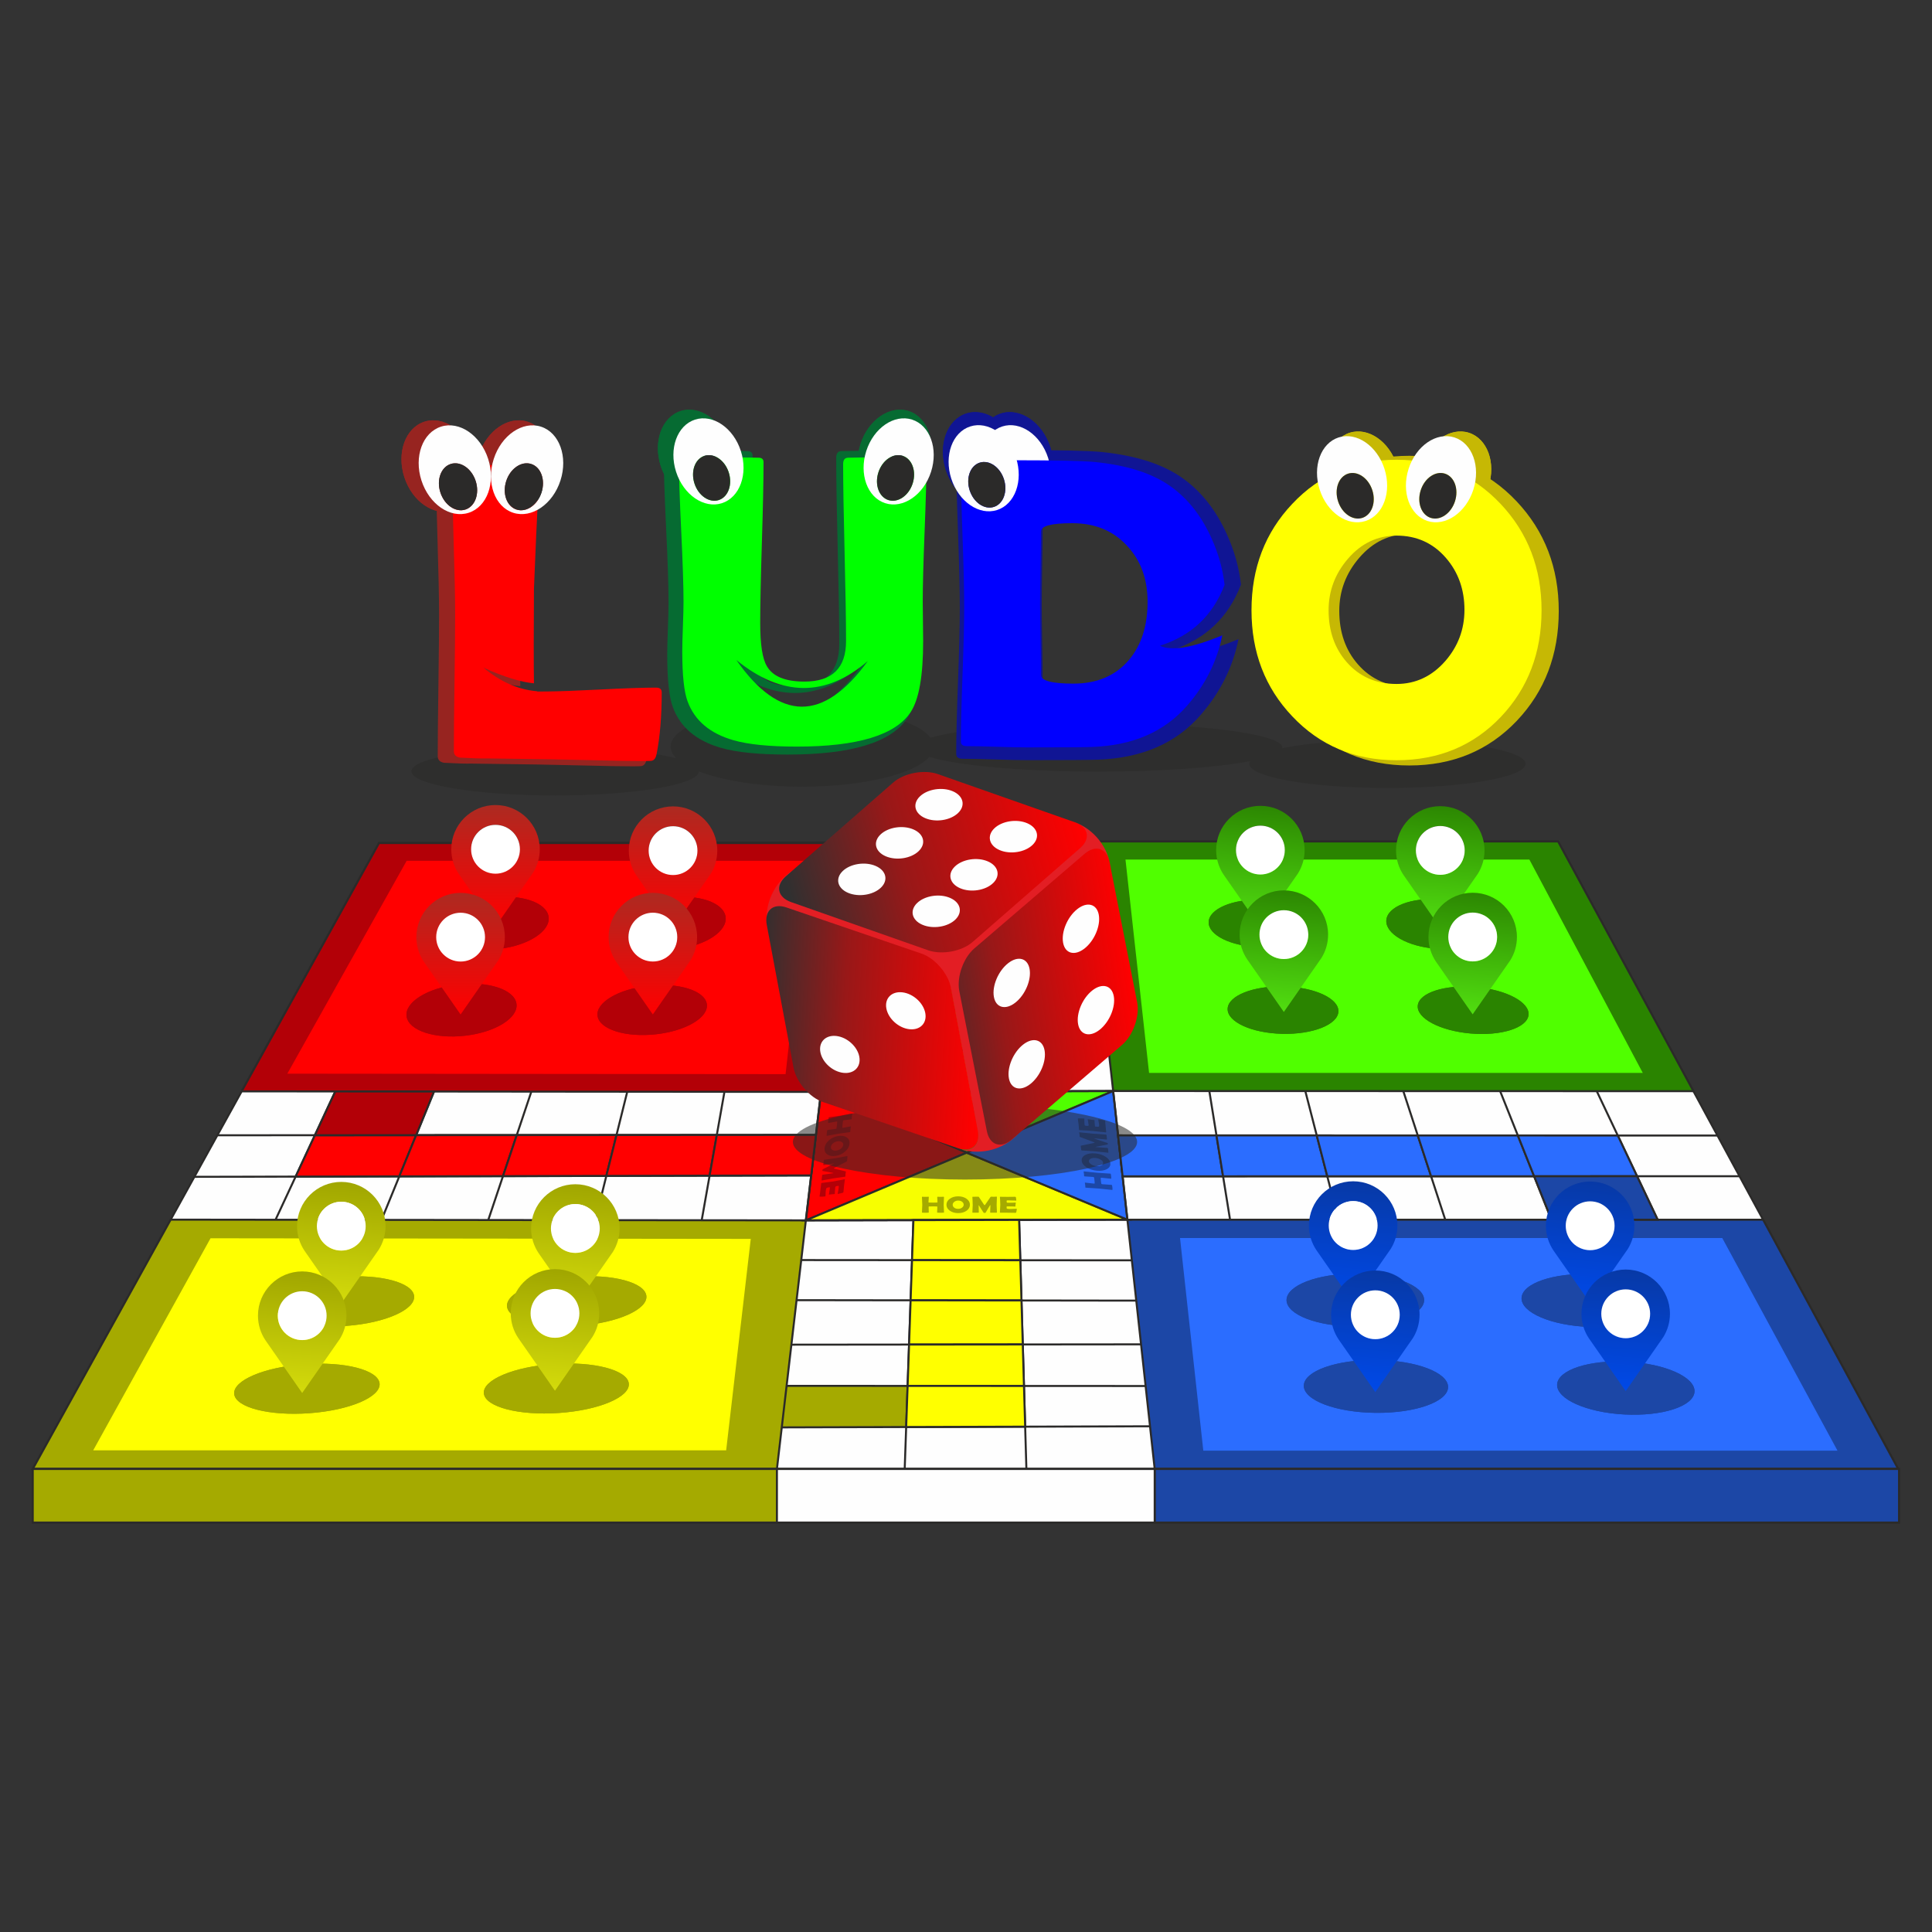 <?xml version="1.0" encoding="UTF-8"?>
<!DOCTYPE svg PUBLIC "-//W3C//DTD SVG 1.1//EN" "http://www.w3.org/Graphics/SVG/1.1/DTD/svg11.dtd">
<!-- Creator: CorelDRAW -->
<svg xmlns="http://www.w3.org/2000/svg" xml:space="preserve" width="192mm" height="192mm" version="1.1" style="shape-rendering:geometricPrecision; text-rendering:geometricPrecision; image-rendering:optimizeQuality; fill-rule:evenodd; clip-rule:evenodd"
viewBox="0 0 19200 19200"
 xmlns:xlink="http://www.w3.org/1999/xlink"
 xmlns:xodm="http://www.corel.com/coreldraw/odm/2003">
 <rect x="0" y="0" width="19200" height="19200" fill="#333333" stroke="none"/>
 <defs>
  <style type="text/css">
   <![CDATA[
    .str1 {stroke:#2B2A29;stroke-width:20;stroke-miterlimit:22.926}
    .str0 {stroke:#2B2A29;stroke-width:20;stroke-miterlimit:22.926}
    .fil3 {fill:none}
    .fil4 {fill:#FEFEFE}
    .fil5 {fill:#2B2A29}
    .fil21 {fill:#E31E24}
    .fil1 {fill:#972420}
    .fil8 {fill:#C6B804}
    .fil6 {fill:#066B32}
    .fil11 {fill:blue}
    .fil7 {fill:lime}
    .fil10 {fill:#101594}
    .fil15 {fill:#1C47A6}
    .fil14 {fill:#2A8400}
    .fil19 {fill:#2B6DFF}
    .fil17 {fill:#50FF00}
    .fil12 {fill:#A5AA00}
    .fil13 {fill:#B30007}
    .fil20 {fill:#F7FF00}
    .fil16 {fill:red}
    .fil2 {fill:red}
    .fil18 {fill:yellow}
    .fil9 {fill:yellow}
    .fil26 {fill:white}
    .fil0 {fill:#2B2A29;fill-opacity:0.549}
    .fil39 {fill:url(#id0)}
    .fil28 {fill:url(#id1)}
    .fil23 {fill:url(#id2)}
    .fil41 {fill:url(#id3)}
    .fil33 {fill:url(#id4)}
    .fil38 {fill:url(#id5)}
    .fil32 {fill:url(#id6)}
    .fil30 {fill:url(#id7)}
    .fil34 {fill:url(#id8)}
    .fil31 {fill:url(#id9)}
    .fil25 {fill:url(#id10)}
    .fil40 {fill:url(#id11)}
    .fil37 {fill:url(#id12)}
    .fil36 {fill:url(#id13)}
    .fil29 {fill:url(#id14)}
    .fil27 {fill:url(#id15)}
    .fil35 {fill:url(#id16)}
    .fil22 {fill:url(#id17)}
    .fil24 {fill:url(#id18)}
   ]]>
  </style>
  <linearGradient id="id0" gradientUnits="userSpaceOnUse" x1="4577.54" y1="8873.41" x2="4577.26" y2="10081.69">
   <stop offset="0" style="stop-opacity:1; stop-color:#AC2A21"/>
   <stop offset="0.478" style="stop-opacity:1; stop-color:#D51511"/>
   <stop offset="1" style="stop-opacity:1; stop-color:red"/>
  </linearGradient>
  <linearGradient id="id1" gradientUnits="userSpaceOnUse" xlink:href="#id0" x1="6688.67" y1="8013.71" x2="6688.39" y2="9222">
  </linearGradient>
  <linearGradient id="id2" gradientUnits="userSpaceOnUse" x1="10758.07" y1="8214.74" x2="7862.8" y2="8965.31">
   <stop offset="0" style="stop-opacity:1; stop-color:red"/>
   <stop offset="0.612" style="stop-opacity:1; stop-color:#981818"/>
   <stop offset="1" style="stop-opacity:1; stop-color:#303030"/>
  </linearGradient>
  <linearGradient id="id3" gradientUnits="userSpaceOnUse" x1="2955.36" y1="13839.67" x2="3050.96" y2="12638.97">
   <stop offset="0" style="stop-opacity:1; stop-color:#D4DB0B"/>
   <stop offset="1" style="stop-opacity:1; stop-color:#A0A600"/>
  </linearGradient>
  <linearGradient id="id4" gradientUnits="userSpaceOnUse" x1="12710.92" y1="10052.99" x2="12806.49" y2="8852.29">
   <stop offset="0" style="stop-opacity:1; stop-color:#51DE10"/>
   <stop offset="1" style="stop-opacity:1; stop-color:#2C8702"/>
  </linearGradient>
  <linearGradient id="id5" gradientUnits="userSpaceOnUse" xlink:href="#id4" x1="14587.48" y1="10076.52" x2="14683.05" y2="8875.81">
  </linearGradient>
  <linearGradient id="id6" gradientUnits="userSpaceOnUse" xlink:href="#id4" x1="14265.4" y1="9216.09" x2="14360.97" y2="8015.38">
  </linearGradient>
  <linearGradient id="id7" gradientUnits="userSpaceOnUse" xlink:href="#id0" x1="6487.99" y1="8873.09" x2="6487.71" y2="10081.38">
  </linearGradient>
  <linearGradient id="id8" gradientUnits="userSpaceOnUse" xlink:href="#id3" x1="5669.78" y1="12973.37" x2="5765.38" y2="11772.66">
  </linearGradient>
  <linearGradient id="id9" gradientUnits="userSpaceOnUse" xlink:href="#id0" x1="4924.35" y1="8000.33" x2="4924.07" y2="9208.61">
  </linearGradient>
  <linearGradient id="id10" gradientUnits="userSpaceOnUse" x1="13399.61" y1="12944.03" x2="13495.21" y2="11743.32">
   <stop offset="0" style="stop-opacity:1; stop-color:#0049E8"/>
   <stop offset="1" style="stop-opacity:1; stop-color:#0739A6"/>
  </linearGradient>
  <linearGradient id="id11" gradientUnits="userSpaceOnUse" xlink:href="#id3" x1="5467.42" y1="13816.88" x2="5563.02" y2="12616.18">
  </linearGradient>
  <linearGradient id="id12" gradientUnits="userSpaceOnUse" xlink:href="#id10" x1="16108.16" y1="13821" x2="16203.76" y2="12620.29">
  </linearGradient>
  <linearGradient id="id13" gradientUnits="userSpaceOnUse" xlink:href="#id10" x1="15754.78" y1="12946.2" x2="15850.38" y2="11745.5">
  </linearGradient>
  <linearGradient id="id14" gradientUnits="userSpaceOnUse" xlink:href="#id4" x1="12477.66" y1="9212.76" x2="12573.23" y2="8012.06">
  </linearGradient>
  <linearGradient id="id15" gradientUnits="userSpaceOnUse" xlink:href="#id3" x1="3343.68" y1="12950.26" x2="3439.28" y2="11749.55">
  </linearGradient>
  <linearGradient id="id16" gradientUnits="userSpaceOnUse" xlink:href="#id10" x1="13619.82" y1="13830.61" x2="13715.42" y2="12629.91">
  </linearGradient>
  <linearGradient id="id17" gradientUnits="userSpaceOnUse" xlink:href="#id2" x1="11279.87" y1="9853.58" x2="9106.22" y2="10183.62">
  </linearGradient>
  <linearGradient id="id18" gradientUnits="userSpaceOnUse" xlink:href="#id2" x1="9727.88" y1="10755.83" x2="7488.17" y2="10638.46">
  </linearGradient>
 </defs>
 <g id="Layer_x0020_1">
  <g id="_1976552923440">
   <g>
    <path class="fil0" d="M5516.61 7425.57c507.11,0 952.44,44.36 1205.84,111.24 -37.43,-37.09 -57.61,-76.48 -57.61,-117.32 0,-220.09 585.16,-398.5 1306.98,-398.5 622.91,0 1143.97,132.87 1275.11,310.73 283.19,-84.23 924.73,-143.01 1670.92,-143.01 1008.35,0 1825.78,107.33 1825.78,239.73 0,2.43 -0.36,4.87 -0.9,7.28 251.74,-51.63 626.63,-84.38 1045.36,-84.38 758.08,0 1372.63,107.33 1372.63,239.73 0,132.4 -614.55,239.73 -1372.63,239.73 -758.09,0 -1372.64,-107.33 -1372.64,-239.73 0,-9.19 3.06,-18.24 8.81,-27.15 -329.03,62.96 -880.94,104.25 -1506.41,104.25 -756.44,0 -1405.45,-60.4 -1682.5,-146.48 -148.01,170.57 -657.58,296.3 -1263.53,296.3 -416.68,0 -787.82,-59.46 -1027.14,-152.06 -2.03,132.12 -640.59,239.1 -1428.07,239.1 -788.72,0 -1428.11,-107.33 -1428.11,-239.73 0,-132.4 639.39,-239.73 1428.11,-239.73z"/>
    <g>
     <path class="fil1" d="M4652.22 6658.39c211.91,95.52 384.68,149.2 518.31,161.03 -1.46,-84.31 -2.2,-218.47 -2.2,-401.75l2.2 -566.7c15.86,-401.94 30.49,-729.23 43.9,-981.27 -81.42,98.48 -197.54,146.38 -302.8,112.54 -139.68,-44.91 -211.01,-217.95 -169.95,-397.83 -7.33,-0.16 -15.08,-0.37 -23.23,-0.61 41.36,180.11 -29.96,353.48 -169.81,398.45 -70.28,22.59 -145.4,8.74 -211.81,-32.27 2.56,120.01 6.27,258.61 11.14,415.66 10.26,331.37 15.39,579.9 15.39,746.31 0,155.43 -2.2,389.29 -6.6,700.87 -4.4,311.58 -6.59,544.71 -6.59,700.87 0,37.39 20.52,59.38 62.31,66.71 120.23,6.6 212.61,9.53 277.12,8.06l641.48 8.8c63.05,0.74 223.6,4.41 480.93,10.27 197.94,5.13 358.5,8.06 480.93,8.06 52.05,0 81.38,-1.47 88.7,-4.39 22.74,-7.34 37.4,-29.33 44.73,-65.99 35.19,-177.41 52.78,-388.56 52.78,-632.68 0,-33 -19.06,-49.12 -57.91,-49.12 -129.03,0 -321.84,6.6 -579.17,19.79 -233.82,11.99 -414.37,18.54 -542.21,19.63 -16.68,0.53 -33.29,0.59 -49.84,0.17 -27.44,0 -41.56,0 -42.84,0 -3.49,-0.78 -6.71,-1.76 -9.65,-2.95 -190.69,-16.56 -372.46,-97.12 -545.31,-241.66z"/>
     <circle class="fil1" transform="matrix(0.573 -0.184 0.238 0.739 4359.94 4631.72)" r="596.69"/>
     <circle class="fil1" transform="matrix(0.303 -0.097 0.126 0.391 4393 4806.33)" r="596.69"/>
     <path class="fil1" d="M4317.95 4572.88c99.92,-32.13 214.53,46.36 255.98,175.28 41.45,128.93 -5.95,259.5 -105.87,291.63 -99.92,32.12 -214.53,-46.36 -255.98,-175.29 -41.45,-128.93 5.95,-259.5 105.87,-291.62zm383.83 -51.07c-78.32,-243.6 -294.86,-391.88 -483.65,-331.18 -188.8,60.69 -278.36,307.38 -200.04,550.99 78.32,243.61 294.87,391.88 483.66,331.19 188.79,-60.7 278.35,-307.39 200.03,-551z"/>
     <path class="fil1" d="M4573.93 4748.16c-41.45,-128.92 -156.06,-207.41 -255.98,-175.28 -99.92,32.12 -147.32,162.69 -105.87,291.62 41.45,128.93 156.06,207.41 255.98,175.29 99.92,-32.13 147.32,-162.7 105.87,-291.63z"/>
     <circle class="fil1" transform="matrix(-0.573 -0.184 -0.238 0.739 5100.33 4631.72)" r="596.69"/>
     <circle class="fil1" transform="matrix(-0.303 -0.097 -0.126 0.391 5067.26 4806.33)" r="596.69"/>
     <path class="fil1" d="M5142.32 4572.88c-99.92,-32.13 -214.53,46.36 -255.98,175.28 -41.45,128.93 5.95,259.5 105.87,291.63 99.92,32.12 214.53,-46.36 255.98,-175.29 41.45,-128.93 -5.95,-259.5 -105.87,-291.62zm-383.83 -51.07c78.32,-243.6 294.86,-391.88 483.65,-331.18 188.8,60.69 278.35,307.38 200.04,550.99 -78.33,243.61 -294.87,391.88 -483.66,331.19 -188.8,-60.7 -278.35,-307.39 -200.03,-551z"/>
     <path class="fil1" d="M4886.34 4748.16c41.45,-128.92 156.06,-207.41 255.98,-175.28 99.92,32.12 147.32,162.69 105.87,291.62 -41.45,128.93 -156.06,207.41 -255.98,175.29 -99.92,-32.13 -147.32,-162.7 -105.87,-291.63z"/>
    </g>
    <g>
     <path class="fil2" d="M4803.49 6634.47c205.61,92.68 373.24,144.77 502.9,156.24 -1.42,-81.8 -2.13,-211.97 -2.13,-389.8l2.13 -549.86c15.39,-389.99 29.59,-707.54 42.6,-952.09 -79,95.55 -191.67,142.03 -293.8,109.19 -135.53,-43.57 -204.74,-211.46 -164.9,-386 -7.11,-0.16 -14.63,-0.35 -22.53,-0.59 40.13,174.75 -29.08,342.97 -164.77,386.6 -68.19,21.92 -141.08,8.48 -205.51,-31.31 2.48,116.44 6.09,250.92 10.81,403.3 9.95,321.52 14.93,562.66 14.93,724.13 0,150.81 -2.13,377.72 -6.4,680.03 -4.27,302.32 -6.4,528.51 -6.4,680.03 0,36.28 19.91,57.62 60.46,64.73 116.66,6.4 206.29,9.25 268.88,7.82l622.41 8.54c61.17,0.71 216.95,4.27 466.63,9.96 192.06,4.97 347.84,7.82 466.63,7.82 50.51,0 78.96,-1.42 86.07,-4.26 22.05,-7.12 36.28,-28.46 43.4,-64.02 34.14,-172.14 51.21,-377.01 51.21,-613.88 0,-32.01 -18.5,-47.65 -56.2,-47.65 -125.19,0 -312.27,6.39 -561.94,19.2 -226.87,11.63 -402.05,17.98 -526.09,19.05 -16.18,0.51 -32.31,0.56 -48.36,0.15 -26.62,0 -40.32,0 -41.56,0 -3.39,-0.75 -6.51,-1.7 -9.37,-2.85 -185.02,-16.07 -361.39,-94.23 -529.1,-234.48z"/>
     <circle class="fil3" transform="matrix(0.556 -0.179 0.231 0.717 4519.9 4668.05)" r="596.69"/>
     <circle class="fil3" transform="matrix(0.294 -0.095 0.122 0.38 4551.98 4837.48)" r="596.69"/>
     <path class="fil4" d="M4479.16 4610.96c96.95,-31.17 208.15,44.98 248.37,170.08 40.22,125.09 -5.77,251.78 -102.72,282.95 -96.95,31.17 -208.15,-44.98 -248.37,-170.08 -40.22,-125.09 5.77,-251.78 102.72,-282.95zm372.42 -49.55c-75.99,-236.36 -286.1,-380.23 -469.28,-321.34 -183.18,58.9 -270.07,298.25 -194.08,534.61 75.99,236.37 286.1,380.24 469.28,321.35 183.18,-58.9 270.07,-298.25 194.08,-534.62z"/>
     <path class="fil5" d="M4727.53 4781.04c-40.22,-125.1 -151.42,-201.25 -248.37,-170.08 -96.95,31.17 -142.94,157.86 -102.72,282.95 40.22,125.1 151.42,201.25 248.37,170.08 96.95,-31.17 142.94,-157.86 102.72,-282.95z"/>
     <circle class="fil3" transform="matrix(-0.556 -0.179 -0.231 0.717 5238.28 4668.05)" r="596.69"/>
     <circle class="fil3" transform="matrix(-0.294 -0.095 -0.122 0.38 5206.2 4837.48)" r="596.69"/>
     <path class="fil4" d="M5279.02 4610.96c-96.95,-31.17 -208.15,44.98 -248.37,170.08 -40.22,125.09 5.77,251.78 102.72,282.95 96.95,31.17 208.16,-44.98 248.37,-170.08 40.22,-125.09 -5.77,-251.78 -102.72,-282.95zm-372.42 -49.55c75.99,-236.36 286.1,-380.23 469.28,-321.34 183.18,58.9 270.07,298.25 194.08,534.61 -75.99,236.37 -286.1,380.24 -469.28,321.35 -183.18,-58.9 -270.07,-298.25 -194.08,-534.62z"/>
     <path class="fil5" d="M5030.65 4781.04c40.22,-125.1 151.42,-201.25 248.37,-170.08 96.95,31.17 142.94,157.86 102.72,282.95 -40.21,125.1 -151.42,201.25 -248.37,170.08 -96.95,-31.17 -142.94,-157.86 -102.72,-282.95z"/>
    </g>
    <g>
     <path class="fil6" d="M7514.73 6660.36c-47.13,-77.59 -70.33,-227.7 -70.33,-450.31 0,-187.09 5.8,-467 17.4,-840.44 11.6,-372.72 17.4,-652.63 17.4,-839.71 0,-31.18 -17.4,-47.14 -52.93,-47.14 -87.02,0 -217.54,-3.62 -393.03,-10.14 -175.48,-7.26 -306.01,-10.88 -392.3,-10.88 -29.73,0 -44.96,16.68 -44.96,50.75 0,163.16 7.98,408.98 23.93,737.47 15.96,327.77 23.93,574.31 23.93,738.92 0,56.56 -2.17,142.13 -6.52,256.7 -4.36,114.57 -6.53,200.87 -6.53,258.87 0,250.9 18.85,424.94 55.84,522.83 73.24,199.41 233.49,335.01 480.04,405.35 154.45,44.24 374.9,65.99 661.33,65.99 633.05,0 1028.97,-120.37 1187.77,-361.12 86.3,-131.25 129.81,-377.8 129.81,-738.92 0,-45.68 -0.73,-113.84 -2.18,-205.21 -1.45,-91.37 -2.18,-159.53 -2.18,-204.49 0,-164.61 6.53,-411.15 19.58,-738.92 13.05,-328.49 19.58,-574.31 19.58,-737.47 0,-34.07 -20.31,-50.75 -61.63,-50.75 -83.4,0 -209.57,3.62 -377.8,10.88 -168.23,6.52 -294.41,10.14 -377.8,10.14 -35.53,0 -52.94,22.48 -52.94,65.99 0,205.22 5.08,513.4 15.23,924.56 10.15,410.42 15.23,718.61 15.23,923.83 0,282.07 -145.03,422.75 -435.09,422.75 -198.68,0 -328.49,-52.94 -390.85,-159.53zm-319.36 -65.38c474.67,385.82 932.36,389.07 1373.06,9.74 -463.54,639.47 -921.22,636.22 -1373.06,-9.74z"/>
     <g>
      <circle class="fil6" transform="matrix(0.567 -0.182 0.235 0.731 6904.26 4521.27)" r="596.69"/>
      <circle class="fil6" transform="matrix(0.3 -0.096 0.124 0.387 6936.97 4693.98)" r="596.69"/>
      <path class="fil6" d="M6862.73 4463.07c98.83,-31.77 212.19,45.85 253.19,173.38 41,127.52 -5.88,256.67 -104.71,288.44 -98.83,31.78 -212.2,-45.85 -253.2,-173.37 -41,-127.53 5.89,-256.67 104.72,-288.45zm379.65 -50.51c-77.46,-240.95 -291.65,-387.62 -478.39,-327.58 -186.73,60.04 -275.32,304.04 -197.85,544.99 77.47,240.96 291.65,387.62 478.39,327.58 186.74,-60.03 275.32,-304.04 197.85,-544.99z"/>
      <path class="fil6" d="M7115.92 4636.45c-41,-127.53 -154.36,-205.15 -253.19,-173.38 -98.83,31.78 -145.72,160.92 -104.72,288.45 41,127.52 154.37,205.15 253.2,173.37 98.83,-31.77 145.71,-160.92 104.71,-288.44z"/>
     </g>
     <g>
      <circle class="fil6" transform="matrix(-0.567 -0.182 -0.235 0.731 8889.85 4521.27)" r="596.69"/>
      <circle class="fil6" transform="matrix(-0.3 -0.096 -0.124 0.387 8857.15 4693.98)" r="596.69"/>
      <path class="fil6" d="M8931.38 4463.07c-98.83,-31.77 -212.19,45.85 -253.19,173.38 -41,127.52 5.88,256.67 104.72,288.44 98.83,31.78 212.19,-45.85 253.19,-173.37 41,-127.53 -5.88,-256.67 -104.72,-288.45zm-379.65 -50.51c77.47,-240.95 291.65,-387.62 478.39,-327.58 186.74,60.04 275.32,304.04 197.85,544.99 -77.46,240.96 -291.65,387.62 -478.39,327.58 -186.73,-60.03 -275.32,-304.04 -197.85,-544.99z"/>
      <path class="fil6" d="M8678.19 4636.45c41,-127.53 154.36,-205.15 253.19,-173.38 98.84,31.78 145.72,160.92 104.72,288.45 -41,127.52 -154.36,205.15 -253.19,173.37 -98.84,-31.77 -145.72,-160.92 -104.72,-288.44z"/>
     </g>
    </g>
    <g>
     <path class="fil7" d="M7621.8 6621.56c-44.87,-73.86 -66.95,-216.74 -66.95,-428.65 0,-178.08 5.52,-444.53 16.56,-800 11.05,-354.79 16.57,-621.23 16.57,-799.32 0,-29.68 -16.57,-44.87 -50.39,-44.87 -82.83,0 -207.07,-3.45 -374.11,-9.66 -167.05,-6.9 -291.29,-10.35 -373.43,-10.35 -28.31,0 -42.8,15.88 -42.8,48.31 0,155.31 7.59,389.31 22.78,701.99 15.18,312 22.77,546.69 22.77,703.37 0,53.84 -2.07,135.29 -6.2,244.36 -4.15,109.05 -6.22,191.2 -6.22,246.41 0,238.83 17.95,404.49 53.15,497.68 69.72,189.82 222.27,318.89 456.95,385.85 147.02,42.1 356.86,62.81 629.51,62.81 602.6,0 979.47,-114.58 1130.64,-343.74 82.14,-124.94 123.56,-359.63 123.56,-703.38 0,-43.48 -0.7,-108.36 -2.08,-195.34 -1.38,-86.97 -2.07,-151.85 -2.07,-194.65 0,-156.68 6.22,-391.37 18.64,-703.37 12.42,-312.68 18.64,-546.68 18.64,-701.99 0,-32.43 -19.33,-48.31 -58.68,-48.31 -79.38,0 -199.48,3.45 -359.62,10.35 -160.14,6.21 -280.24,9.66 -359.62,9.66 -33.82,0 -50.39,21.4 -50.39,62.82 0,195.34 4.83,488.7 14.49,880.07 9.67,390.68 14.5,684.04 14.5,879.39 0,268.5 -138.05,402.41 -414.15,402.41 -189.13,0 -312.69,-50.39 -372.05,-151.85zm-304 -62.23c451.84,367.26 887.5,370.34 1307,9.27 -441.23,608.7 -876.9,605.61 -1307,-9.27z"/>
     <g>
      <circle class="fil3" transform="matrix(0.539 -0.173 0.224 0.696 7040.7 4585.38)" r="596.69"/>
      <circle class="fil3" transform="matrix(0.285 -0.092 0.118 0.368 7071.83 4749.78)" r="596.69"/>
      <path class="fil4" d="M7001.16 4529.98c94.08,-30.25 201.99,43.65 241.01,165.03 39.03,121.4 -5.59,244.33 -99.67,274.58 -94.08,30.24 -201.99,-43.65 -241.02,-165.04 -39.02,-121.39 5.61,-244.32 99.68,-274.57zm361.39 -48.08c-73.74,-229.36 -277.62,-368.97 -455.37,-311.82 -177.76,57.15 -262.08,289.41 -188.34,518.77 73.74,229.36 277.62,368.97 455.38,311.82 177.75,-57.15 262.07,-289.41 188.33,-518.77z"/>
      <path class="fil5" d="M7242.17 4695.01c-39.02,-121.38 -146.93,-195.28 -241.01,-165.03 -94.07,30.25 -138.7,153.18 -99.68,274.57 39.03,121.39 146.94,195.28 241.02,165.04 94.08,-30.25 138.7,-153.18 99.67,-274.58z"/>
     </g>
     <g>
      <circle class="fil3" transform="matrix(-0.539 -0.173 -0.224 0.696 8930.76 4585.38)" r="596.69"/>
      <circle class="fil3" transform="matrix(-0.285 -0.092 -0.118 0.368 8899.63 4749.78)" r="596.69"/>
      <path class="fil4" d="M8970.3 4529.98c-94.08,-30.25 -201.99,43.65 -241.01,165.03 -39.03,121.4 5.6,244.33 99.67,274.58 94.08,30.24 201.99,-43.65 241.02,-165.04 39.02,-121.39 -5.61,-244.32 -99.68,-274.57zm-361.39 -48.08c73.74,-229.36 277.62,-368.97 455.37,-311.82 177.76,57.15 262.08,289.41 188.34,518.77 -73.74,229.36 -277.62,368.97 -455.38,311.82 -177.75,-57.15 -262.07,-289.41 -188.33,-518.77z"/>
      <path class="fil5" d="M8729.29 4695.01c39.02,-121.38 146.93,-195.28 241.01,-165.03 94.07,30.25 138.7,153.18 99.68,274.57 -39.03,121.39 -146.94,195.28 -241.02,165.04 -94.07,-30.25 -138.7,-153.18 -99.67,-274.58z"/>
     </g>
    </g>
    <g>
     <path class="fil8" d="M12519.91 6071.27c0,431.11 138.73,792.5 416.88,1085.6 283.14,300.21 639.56,450.32 1068.54,450.32 431.82,0 788.94,-148.68 1070.66,-446.05 276.74,-293.1 414.75,-655.91 414.75,-1089.87 0,-428.98 -139.44,-792.51 -419.02,-1089.17 -284.56,-301.63 -640.26,-452.44 -1066.39,-452.44 -428.98,0 -785.4,150.81 -1068.54,452.44 -278.15,294.53 -416.88,657.34 -416.88,1089.17zm975.34 531.42c-123.79,-141.57 -185.68,-318.71 -185.68,-531.42 0,-198.48 66.16,-374.2 197.77,-527.15 135.88,-158.64 302.35,-237.62 497.99,-237.62 205.59,0 374.2,76.13 506.51,229.08 125.93,145.84 189.24,322.98 189.24,531.42 0,199.19 -65.45,373.49 -195.64,523.59 -137.3,157.22 -304.48,235.48 -500.11,235.48 -209.87,0 -379.89,-74.7 -510.08,-223.38z"/>
     <g>
      <circle class="fil8" transform="matrix(0.556 -0.179 0.231 0.717 13550 4729.03)" r="596.69"/>
      <circle class="fil8" transform="matrix(0.294 -0.095 0.122 0.38 13582.1 4898.47)" r="596.69"/>
      <path class="fil8" d="M13509.24 4671.93c96.96,-31.17 208.17,44.99 248.39,170.1 40.23,125.11 -5.77,251.81 -102.73,282.98 -96.96,31.17 -208.17,-44.98 -248.4,-170.09 -40.22,-125.11 5.78,-251.81 102.74,-282.99zm372.46 -49.55c-76,-236.39 -286.13,-380.27 -469.33,-321.37 -183.2,58.9 -270.1,298.28 -194.11,534.66 76.01,236.4 286.13,380.28 469.33,321.38 183.2,-58.9 270.11,-298.28 194.11,-534.67z"/>
      <path class="fil8" d="M13757.63 4842.03c-40.22,-125.11 -151.43,-201.27 -248.39,-170.1 -96.96,31.18 -142.96,157.88 -102.74,282.99 40.23,125.11 151.44,201.26 248.4,170.09 96.96,-31.17 142.96,-157.87 102.73,-282.98z"/>
      <line class="fil3" x1="13412.37" y1="4301" x2="13356.4" y2= "4092.09" />
      <line class="fil3" x1="13464.06" y1="4291.27" x2="13446.16" y2= "4092.1" />
      <line class="fil3" x1="13513.16" y1="4289.83" x2="13521.92" y2= "4128.03" />
      <line class="fil3" x1="13357" y1="4325.86" x2="13284.27" y2= "4158.13" />
      <line class="fil3" x1="13316.52" y1="4356.61" x2="13239.83" y2= "4215.16" />
     </g>
     <g>
      <circle class="fil8" transform="matrix(-0.556 -0.179 -0.231 0.717 14460.7 4729.03)" r="596.69"/>
      <circle class="fil8" transform="matrix(-0.294 -0.095 -0.122 0.38 14428.6 4898.47)" r="596.69"/>
      <path class="fil8" d="M14501.4 4671.93c-96.96,-31.17 -208.17,44.99 -248.39,170.1 -40.23,125.11 5.77,251.81 102.73,282.98 96.96,31.17 208.17,-44.98 248.4,-170.09 40.22,-125.11 -5.78,-251.81 -102.74,-282.99zm-372.46 -49.55c76,-236.39 286.13,-380.27 469.33,-321.37 183.2,58.9 270.11,298.28 194.11,534.66 -76.01,236.4 -286.13,380.28 -469.33,321.38 -183.2,-58.9 -270.11,-298.28 -194.11,-534.67z"/>
      <path class="fil8" d="M14253.01 4842.03c40.22,-125.11 151.43,-201.27 248.39,-170.1 96.96,31.18 142.96,157.88 102.74,282.99 -40.23,125.11 -151.44,201.26 -248.4,170.09 -96.96,-31.17 -142.96,-157.87 -102.73,-282.98z"/>
      <line class="fil3" x1="14598.27" y1="4301" x2="14654.24" y2= "4092.09" />
      <line class="fil3" x1="14546.58" y1="4291.27" x2="14564.48" y2= "4092.1" />
      <line class="fil3" x1="14497.48" y1="4289.83" x2="14488.72" y2= "4128.03" />
      <line class="fil3" x1="14653.64" y1="4325.86" x2="14726.37" y2= "4158.13" />
      <line class="fil3" x1="14694.12" y1="4356.61" x2="14770.81" y2= "4215.16" />
     </g>
     <path class="fil9" d="M12437.27 6064.8c0,418.3 134.6,768.95 404.49,1053.33 274.72,291.29 620.53,436.93 1036.76,436.93 418.98,0 765.49,-144.26 1038.83,-432.79 268.51,-284.38 402.42,-636.41 402.42,-1057.47 0,-416.22 -135.29,-768.94 -406.56,-1056.78 -276.1,-292.66 -621.23,-439 -1034.69,-439 -416.23,0 -762.04,146.34 -1036.76,439 -269.89,285.77 -404.49,637.8 -404.49,1056.78zm946.34 515.62c-120.11,-137.36 -180.16,-309.23 -180.16,-515.62 0,-192.57 64.19,-363.07 191.89,-511.47 131.84,-153.93 293.36,-230.55 483.18,-230.55 199.48,0 363.08,73.86 491.46,222.26 122.18,141.51 183.61,313.38 183.61,515.62 0,193.27 -63.5,362.39 -189.82,508.03 -133.22,152.55 -295.43,228.48 -485.25,228.48 -203.63,0 -368.59,-72.48 -494.91,-216.75z"/>
     <g>
      <g>
       <circle class="fil3" transform="matrix(0.539 -0.173 0.224 0.696 13436.7 4762.47)" r="596.69"/>
       <circle class="fil3" transform="matrix(0.285 -0.092 0.118 0.368 13467.8 4926.88)" r="596.69"/>
       <path class="fil4" d="M13397.18 4707.07c94.08,-30.24 201.98,43.65 241.01,165.04 39.03,121.39 -5.6,244.32 -99.67,274.57 -94.08,30.25 -201.99,-43.65 -241.02,-165.04 -39.03,-121.38 5.6,-244.32 99.68,-274.57zm361.39 -48.08c-73.74,-229.36 -277.62,-368.97 -455.38,-311.82 -177.75,57.15 -262.07,289.42 -188.33,518.78 73.74,229.36 277.62,368.97 455.37,311.82 177.76,-57.15 262.08,-289.42 188.34,-518.78z"/>
       <path class="fil5" d="M13638.19 4872.11c-39.03,-121.39 -146.93,-195.28 -241.01,-165.04 -94.08,30.25 -138.71,153.19 -99.68,274.57 39.03,121.39 146.94,195.29 241.02,165.04 94.07,-30.25 138.7,-153.18 99.67,-274.57z"/>
      </g>
      <g>
       <circle class="fil3" transform="matrix(-0.539 -0.173 -0.224 0.696 14320.3 4762.47)" r="596.69"/>
       <circle class="fil3" transform="matrix(-0.285 -0.092 -0.118 0.368 14289.2 4926.88)" r="596.69"/>
       <path class="fil4" d="M14359.85 4707.07c-94.08,-30.24 -201.98,43.65 -241.01,165.04 -39.03,121.39 5.6,244.32 99.67,274.57 94.08,30.25 201.99,-43.65 241.02,-165.04 39.03,-121.38 -5.6,-244.32 -99.68,-274.57zm-361.39 -48.08c73.74,-229.36 277.62,-368.97 455.37,-311.82 177.76,57.15 262.08,289.42 188.34,518.78 -73.74,229.36 -277.62,368.97 -455.38,311.82 -177.75,-57.15 -262.07,-289.42 -188.33,-518.78z"/>
       <path class="fil5" d="M14118.84 4872.11c39.03,-121.39 146.93,-195.28 241.01,-165.04 94.08,30.25 138.71,153.19 99.68,274.57 -39.03,121.39 -146.94,195.29 -241.02,165.04 -94.07,-30.25 -138.7,-153.18 -99.67,-274.57z"/>
      </g>
     </g>
    </g>
    <g>
     <g>
      <circle class="fil10" transform="matrix(0.583 -0.187 0.242 0.752 10091.1 4558.08)" r="596.69"/>
      <circle class="fil10" transform="matrix(0.308 -0.099 0.128 0.398 10124.7 4735.64)" r="596.69"/>
      <path class="fil10" d="M10048.4 4498.25c101.6,-32.67 218.14,47.14 260.29,178.24 42.15,131.1 -6.04,263.87 -107.65,296.53 -101.6,32.67 -218.15,-47.13 -260.3,-178.24 -42.14,-131.1 6.06,-263.87 107.66,-296.53zm390.3 -51.93c-79.64,-247.71 -299.83,-398.48 -491.81,-336.76 -191.97,61.72 -283.04,312.56 -203.4,560.27 79.64,247.71 299.83,398.49 491.81,336.77 191.97,-61.72 283.04,-312.57 203.4,-560.28z"/>
      <path class="fil10" d="M10308.69 4676.49c-42.15,-131.1 -158.69,-210.91 -260.29,-178.24 -101.6,32.66 -149.8,165.43 -107.66,296.53 42.15,131.11 158.7,210.91 260.3,178.24 101.61,-32.66 149.8,-165.43 107.65,-296.53z"/>
     </g>
     <path class="fil10" d="M10357.05 6392.74c-2.97,-169.22 -4.47,-295.94 -4.47,-380.93 0,-85.73 1.5,-214.7 4.47,-386.9 2.99,-172.95 4.48,-301.92 4.48,-387.65 0,-59.64 111.82,-89.46 335.46,-89.46 244.52,0 440.58,80.52 588.93,242.28 146.85,155.81 220.66,356.34 220.66,602.35 0,258.68 -67.85,468.16 -202.77,626.2 -143.88,167.73 -342.18,251.22 -593.4,251.22 -232.58,0 -348.88,-31.31 -348.88,-93.93 0,-85.73 -1.49,-213.2 -4.48,-383.18zm1281.74 70.28c336.99,-106.7 568.28,-324.56 693.86,-653.6 -19.58,-171.83 -66.97,-340.28 -142.47,-505.07 -106.61,-235.57 -251.23,-418.95 -434.62,-550.16 -194.56,-140.14 -465.17,-227.37 -809.58,-262.4 -132.7,-12.67 -422.68,-19.39 -871.46,-19.39 -235.57,0 -404.79,5.97 -508.41,17.15 -42.5,5.97 -63.37,24.6 -63.37,55.17 0,165.49 5.96,415.97 17.9,749.94 11.92,333.97 17.88,585.2 17.88,752.19 0,160.27 -5.96,401.06 -17.88,721.62 -11.94,321.3 -17.9,562.08 -17.9,722.36 0,33.54 20.87,49.95 63.37,49.95 71.56,0 178.91,2.23 322.04,6.71 143.14,4.47 250.48,6.7 322.05,6.7 379.44,0 612.03,-1.49 696.27,-4.47 439.83,-14.91 780.51,-162.51 1024.28,-443.56 195.07,-223.08 320.79,-474.67 377.41,-754.73 -321.55,133.95 -544.67,171.15 -669.37,111.59z"/>
     <g>
      <circle class="fil10" transform="matrix(0.583 -0.187 0.242 0.752 9747.23 4558.08)" r="596.69"/>
      <circle class="fil10" transform="matrix(0.308 -0.099 0.128 0.398 9780.86 4735.64)" r="596.69"/>
      <path class="fil10" d="M9704.54 4498.25c101.6,-32.67 218.14,47.14 260.29,178.24 42.15,131.1 -6.05,263.87 -107.65,296.53 -101.6,32.67 -218.15,-47.13 -260.3,-178.24 -42.15,-131.1 6.05,-263.87 107.66,-296.53zm390.3 -51.93c-79.64,-247.71 -299.83,-398.48 -491.81,-336.76 -191.97,61.72 -283.04,312.56 -203.4,560.27 79.64,247.71 299.83,398.49 491.81,336.77 191.97,-61.72 283.04,-312.57 203.4,-560.28z"/>
      <path class="fil10" d="M9964.83 4676.49c-42.15,-131.1 -158.69,-210.91 -260.29,-178.24 -101.61,32.66 -149.81,165.43 -107.66,296.53 42.15,131.11 158.7,210.91 260.3,178.24 101.6,-32.66 149.8,-165.43 107.65,-296.53z"/>
     </g>
    </g>
    <g>
     <g>
      <circle class="fil3" transform="matrix(0.539 -0.173 0.224 0.696 10094 4653.31)" r="596.69"/>
      <circle class="fil3" transform="matrix(0.285 -0.092 0.118 0.368 10125.1 4817.72)" r="596.69"/>
      <path class="fil4" d="M10054.43 4597.91c94.08,-30.24 201.99,43.65 241.01,165.04 39.03,121.39 -5.59,244.32 -99.67,274.57 -94.08,30.25 -201.99,-43.65 -241.02,-165.04 -39.02,-121.39 5.61,-244.32 99.68,-274.57zm361.39 -48.08c-73.74,-229.36 -277.62,-368.97 -455.37,-311.82 -177.76,57.15 -262.08,289.42 -188.34,518.78 73.74,229.36 277.62,368.97 455.38,311.82 177.75,-57.15 262.07,-289.42 188.33,-518.78z"/>
      <path class="fil5" d="M10295.44 4762.95c-39.02,-121.39 -146.93,-195.28 -241.01,-165.04 -94.07,30.25 -138.7,153.18 -99.68,274.57 39.03,121.39 146.94,195.29 241.02,165.04 94.08,-30.25 138.7,-153.18 99.67,-274.57z"/>
     </g>
     <path class="fil11" d="M10340.22 6352.08c-2.75,-156.69 -4.14,-274.03 -4.14,-352.72 0,-79.38 1.39,-198.79 4.14,-358.25 2.77,-160.13 4.15,-279.55 4.15,-358.92 0,-55.23 103.53,-82.84 310.61,-82.84 226.41,0 407.94,74.55 545.3,224.34 135.98,144.26 204.32,329.94 204.32,557.72 0,239.52 -62.82,433.48 -187.75,579.82 -133.22,155.3 -316.83,232.61 -549.45,232.61 -215.35,0 -323.03,-28.99 -323.03,-86.97 0,-79.38 -1.38,-197.41 -4.15,-354.79zm1186.79 65.06c312.03,-98.79 526.19,-300.51 642.47,-605.18 -18.13,-159.1 -62.01,-315.08 -131.92,-467.66 -98.71,-218.11 -232.62,-387.92 -402.42,-509.4 -180.15,-129.77 -430.72,-210.53 -749.61,-242.97 -122.87,-11.73 -391.38,-17.95 -806.91,-17.95 -218.12,0 -374.81,5.52 -470.75,15.88 -39.35,5.52 -58.68,22.77 -58.68,51.08 0,153.23 5.52,385.16 16.57,694.39 11.04,309.24 16.57,541.85 16.57,696.47 0,148.4 -5.53,371.36 -16.57,668.17 -11.05,297.5 -16.57,520.45 -16.57,668.85 0,31.06 19.33,46.25 58.68,46.25 66.26,0 165.66,2.07 298.18,6.21 132.54,4.14 231.93,6.21 298.2,6.21 351.33,0 566.69,-1.38 644.69,-4.14 407.25,-13.8 722.7,-150.47 948.41,-410.7 180.62,-206.56 297.02,-439.51 349.46,-698.83 -297.74,124.03 -504.33,158.47 -619.8,103.32z"/>
     <g>
      <circle class="fil3" transform="matrix(0.539 -0.173 0.224 0.696 9775.58 4653.31)" r="596.69"/>
      <circle class="fil3" transform="matrix(0.285 -0.092 0.118 0.368 9806.71 4817.72)" r="596.69"/>
      <path class="fil4" d="M9736.04 4597.91c94.08,-30.24 201.99,43.65 241.01,165.04 39.03,121.39 -5.6,244.32 -99.67,274.57 -94.08,30.25 -201.99,-43.65 -241.02,-165.04 -39.03,-121.39 5.61,-244.32 99.68,-274.57zm361.39 -48.08c-73.74,-229.36 -277.62,-368.97 -455.37,-311.82 -177.76,57.15 -262.08,289.42 -188.34,518.78 73.74,229.36 277.62,368.97 455.38,311.82 177.75,-57.15 262.07,-289.42 188.33,-518.78z"/>
      <path class="fil5" d="M9977.05 4762.95c-39.02,-121.39 -146.93,-195.28 -241.01,-165.04 -94.07,30.25 -138.71,153.18 -99.68,274.57 39.03,121.39 146.94,195.29 241.02,165.04 94.07,-30.25 138.7,-153.18 99.67,-274.57z"/>
     </g>
    </g>
   </g>
   <g>
    <g>
     <g>
      <polygon class="fil4 str0" points="325.31,14598.58 18864.09,14598.58 15484.24,8362.09 3766.55,8378.21 "/>
      <polygon class="fil12" points="9005,14183.31 9012.4,13977.2 9019.79,13772.95 7808.34,13772.43 7763.65,14185.1 "/>
      <polygon class="fil13 str0" points="8159.35,10851.22 8435.97,8378.2 3766.55,8378.2 2401.49,10845.7 "/>
      <polygon class="fil14 str0" points="10788.2,8362.09 11062.45,10842.38 16829.29,10844 15484.23,8362.09 "/>
      <polygon class="fil12 str0" points="8008.51,12127.91 1696.16,12120.64 325.31,14598.58 7721,14598.58 "/>
      <polygon class="fil15 str0" points="11203.94,12121.15 11475.17,14598.58 18864.09,14598.58 17521.38,12121.15 "/>
      <path class="fil16" d="M7210.91 9111.73c19.63,140.65 -193.2,283.16 -475.39,318.34 -282.17,35.17 -526.82,-50.33 -546.45,-190.96 -19.61,-140.64 193.22,-283.16 475.39,-318.33 282.17,-35.17 526.82,50.32 546.45,190.95zm833.17 -557.01l-4002.86 0 -1185.68 2115.25 4951.41 4.73 237.13 -2119.98zm-3495.5 1228.61c301.5,-35.16 562.94,50.33 583.89,190.96 20.99,140.64 -206.43,283.16 -507.95,318.34 -301.5,35.16 -562.93,-50.33 -583.89,-190.96 -20.97,-140.64 206.45,-283.16 507.95,-318.34zm1895.09 13.01c299.76,-33.3 559.66,47.64 580.51,180.8 20.86,133.17 -205.24,268.1 -505.02,301.41 -299.75,33.3 -559.66,-47.64 -580.5,-180.8 -20.85,-133.17 205.25,-268.1 505.01,-301.41zm-991.63 -685.5c19.96,140.63 -196.28,283.17 -482.99,318.34 -286.69,35.16 -535.27,-50.33 -555.2,-190.98 -19.94,-140.61 196.3,-283.16 482.98,-318.32 286.67,-35.16 535.27,50.33 555.21,190.96z"/>
      <path class="fil17" d="M12759.53 9802.84c304.03,7.59 546.48,119.27 541.49,249.4 -4.97,130.15 -255.48,229.49 -559.5,221.91 -304.03,-7.59 -546.48,-119.26 -541.49,-249.4 4.97,-130.15 255.48,-229.49 559.5,-221.91zm1853.95 467.83c-303.92,-26.64 -538.43,-151.63 -523.75,-279.12 14.64,-127.51 272.92,-209.27 576.83,-182.61 303.93,26.64 538.43,151.63 523.75,279.12 -14.64,127.51 -272.92,209.27 -576.83,182.61zm-3428.54 -1728.43l234.41 2119.99 4906.28 0 -1126.84 -2119.99 -4013.85 0zm1851.24 647.8c-4.65,130.15 -237.78,229.5 -520.77,221.91 -282.94,-7.59 -508.59,-119.26 -503.96,-249.4 4.65,-130.14 237.78,-229.49 520.77,-221.91 282.94,7.6 508.58,119.27 503.96,249.4zm1233.15 238.05c-282.34,-21.19 -502.72,-148.08 -492.23,-283.4 10.49,-135.32 247.87,-227.85 530.21,-206.68 282.33,21.19 502.72,148.08 492.22,283.4 -10.48,135.32 -247.86,227.85 -530.2,206.68z"/>
      <path class="fil18" d="M5755.63 13175.31c-382.4,28.97 -703.3,-56.59 -716.74,-191.11 -13.45,-134.51 285.65,-267.05 668.04,-296.02 382.4,-28.98 703.3,56.58 716.74,191.1 13.45,134.51 -285.65,267.05 -668.04,296.03zm-2308.32 0.93c-382.39,28.97 -703.29,-56.58 -716.73,-191.09 -13.45,-134.52 285.65,-267.06 668.04,-296.04 382.41,-28.97 703.31,56.59 716.76,191.11 13.43,134.51 -285.66,267.05 -668.07,296.02zm-1355.1 -870.4l-1165.95 2107.55 6290.24 0 244.55 -2101.38 -5368.84 -6.17zm235.2 1547.46c-14.03,-134.51 298.01,-267.05 696.97,-296.03 398.95,-28.97 733.75,56.59 747.78,191.11 14.02,134.5 -298.02,267.05 -696.98,296.02 -398.95,28.97 -733.75,-56.58 -747.77,-191.1zm2481.05 -5.83c-13.32,-134.58 298.38,-265.6 696.18,-292.63 397.81,-27.02 731.12,60.15 744.44,194.74 13.32,134.57 -298.38,265.59 -696.18,292.63 -397.81,27.02 -731.12,-60.16 -744.44,-194.74z"/>
      <path class="fil19" d="M15474.49 13758.65c7.59,-145.01 319.42,-246.56 696.48,-226.79 377.06,19.76 676.56,153.34 668.97,298.36 -7.61,145 -319.43,246.55 -696.49,226.79 -377.06,-19.76 -676.56,-153.35 -668.96,-298.36zm-1797.89 -243.75c395.91,3.91 715.68,124.8 714.24,270.01 -1.43,145.2 -323.52,259.74 -719.43,255.84 -395.93,-3.9 -715.7,-124.8 -714.25,-269.99 1.43,-145.22 323.51,-259.76 719.44,-255.86zm-891.08 -595.09c0,-145.22 306.08,-262.95 683.68,-262.95 377.56,0 683.64,117.73 683.64,262.95 0,145.2 -306.08,262.93 -683.64,262.93 -377.6,0 -683.68,-117.73 -683.68,-262.93zm4329.99 -616.51l-5388.49 0 231.35 2113.13 6302.42 0 -1145.28 -2113.13zm-1994.42 596.05c5.32,-145.12 315.52,-251.55 692.85,-237.71 377.33,13.84 678.88,142.71 673.56,287.82 -5.32,145.11 -315.51,251.54 -692.84,237.7 -377.33,-13.83 -678.89,-142.71 -673.57,-287.81z"/>
      <g>
       <g>
        <path class="fil13" d="M4548.58 9783.33c-301.5,35.18 -528.92,177.7 -507.95,318.34 20.96,140.63 282.39,226.12 583.89,190.96 301.52,-35.18 528.94,-177.7 507.95,-318.34 -20.95,-140.63 -282.39,-226.12 -583.89,-190.96z"/>
        <path class="fil13" d="M4413.85 9238.2c19.93,140.65 268.51,226.14 555.2,190.98 286.71,-35.17 502.95,-177.71 482.99,-318.34 -19.94,-140.63 -268.54,-226.12 -555.21,-190.96 -286.68,35.16 -502.92,177.71 -482.98,318.32z"/>
        <path class="fil13" d="M6664.46 8920.78c-282.17,35.17 -495,177.69 -475.39,318.33 19.63,140.63 264.28,226.13 546.45,190.96 282.19,-35.18 495.02,-177.69 475.39,-318.34 -19.63,-140.63 -264.28,-226.12 -546.45,-190.95z"/>
        <path class="fil13" d="M6443.67 9796.34c-299.76,33.31 -525.86,168.24 -505.01,301.41 20.84,133.16 280.75,214.1 580.5,180.8 299.78,-33.31 525.88,-168.24 505.02,-301.41 -20.85,-133.16 -280.75,-214.1 -580.51,-180.8z"/>
       </g>
       <g>
        <path class="fil14" d="M12011.45 9162.55c-4.63,130.14 221.02,241.81 503.96,249.4 282.99,7.59 516.12,-91.76 520.77,-221.91 4.62,-130.13 -221.02,-241.8 -503.96,-249.4 -282.99,-7.58 -516.12,91.77 -520.77,221.91z"/>
        <path class="fil14" d="M13777.1 9144.69c-10.49,135.32 209.89,262.21 492.23,283.4 282.34,21.17 519.72,-71.36 530.2,-206.68 10.5,-135.32 -209.89,-262.21 -492.22,-283.4 -282.34,-21.17 -519.72,71.36 -530.21,206.68z"/>
        <path class="fil14" d="M13301.02 10052.24c4.99,-130.13 -237.46,-241.81 -541.49,-249.4 -304.02,-7.58 -554.53,91.76 -559.5,221.91 -4.99,130.14 237.46,241.81 541.49,249.4 304.02,7.58 554.53,-91.76 559.5,-221.91z"/>
        <path class="fil14" d="M14089.73 9991.55c-14.68,127.49 219.83,252.48 523.75,279.12 303.91,26.66 562.19,-55.1 576.83,-182.61 14.68,-127.49 -219.82,-252.48 -523.75,-279.12 -303.91,-26.66 -562.19,55.1 -576.83,182.61z"/>
       </g>
       <g>
        <path class="fil12" d="M2730.58 12985.15c13.44,134.51 334.34,220.06 716.73,191.09 382.41,-28.97 681.5,-161.51 668.07,-296.02 -13.45,-134.52 -334.35,-220.08 -716.76,-191.11 -382.39,28.98 -681.49,161.52 -668.04,296.04z"/>
        <path class="fil12" d="M3024.38 13557.27c-398.96,28.98 -711,161.52 -696.97,296.03 14.02,134.52 348.82,220.07 747.77,191.1 398.96,-28.97 711,-161.52 696.98,-296.02 -14.03,-134.52 -348.83,-220.08 -747.78,-191.11z"/>
        <path class="fil12" d="M5504.64 13554.84c-397.8,27.03 -709.5,158.05 -696.18,292.63 13.32,134.58 346.63,221.76 744.44,194.74 397.8,-27.04 709.5,-158.06 696.18,-292.63 -13.32,-134.59 -346.63,-221.76 -744.44,-194.74z"/>
        <path class="fil12" d="M5038.89 12984.2c13.44,134.52 334.34,220.08 716.74,191.11 382.39,-28.98 681.49,-161.52 668.04,-296.03 -13.44,-134.52 -334.34,-220.08 -716.74,-191.1 -382.39,28.97 -681.49,161.51 -668.04,296.02z"/>
       </g>
       <g>
        <path class="fil15" d="M12785.52 12919.81c0,145.2 306.08,262.93 683.68,262.93 377.56,0 683.64,-117.73 683.64,-262.93 0,-145.22 -306.08,-262.95 -683.64,-262.95 -377.6,0 -683.68,117.73 -683.68,262.95z"/>
        <path class="fil15" d="M13676.6 13514.9c-395.93,-3.9 -718.01,110.64 -719.44,255.86 -1.45,145.19 318.32,266.09 714.25,269.99 395.91,3.9 718,-110.64 719.43,-255.84 1.44,-145.21 -318.33,-266.1 -714.24,-270.01z"/>
        <path class="fil15" d="M15121.09 12899.35c-5.32,145.1 296.24,273.98 673.57,287.81 377.33,13.84 687.52,-92.59 692.84,-237.7 5.32,-145.11 -296.23,-273.98 -673.56,-287.82 -377.33,-13.84 -687.53,92.59 -692.85,237.71z"/>
        <path class="fil15" d="M16170.97 13531.86c-377.06,-19.77 -688.89,81.78 -696.48,226.79 -7.6,145.01 291.9,278.6 668.96,298.36 377.06,19.76 688.88,-81.79 696.49,-226.79 7.59,-145.02 -291.91,-278.6 -668.97,-298.36z"/>
       </g>
      </g>
      <polygon class="fil17 str0" points="9607,11455.04 11062.45,10842.38 8159.35,10851.22 "/>
      <polygon class="fil16 str0" points="9607,11455.04 8159.35,10851.22 8008.51,12127.91 "/>
      <polygon class="fil20 str0" points="9607,11455.04 8008.51,12127.91 11203.94,12121.15 "/>
      <polygon class="fil19 str0" points="9607,11455.04 11203.94,12121.15 11062.45,10842.38 "/>
      <line class="fil3 str1" x1="9077.59" y1="12125.64" x2="8990.83" y2= "14598.58" />
      <line class="fil3 str1" x1="10127.94" y1="12123.42" x2="10200.2" y2= "14598.58" />
      <line class="fil3 str1" x1="7962.61" y1="12522.38" x2="11248.16" y2= "12525.04" />
      <line class="fil3 str1" x1="7916.24" y1="12920.82" x2="11291.99" y2= "12925.45" />
      <line class="fil3 str1" x1="7864.75" y1="13363.24" x2="11339.56" y2= "13359.86" />
      <line class="fil3 str1" x1="7818.69" y1="13772.43" x2="11383.43" y2= "13773.97" />
      <line class="fil3 str1" x1="7769.12" y1="14185.15" x2="11428.71" y2= "14174.23" />
      <line class="fil3 str1" x1="8008.51" y1="12127.91" x2="11203.94" y2= "12121.15" />
      <polygon class="fil18 str1" points="10127.94,12123.42 9077.59,12125.64 9063.65,12523.28 10139.64,12524.15 "/>
      <polygon class="fil18 str1" points="10139.64,12524.15 9063.65,12523.28 9049.63,12922.38 10151.31,12923.89 "/>
      <polygon class="fil18 str1" points="10151.31,12923.89 9049.63,12922.38 9034.22,13362.1 10164.08,13361.01 "/>
      <polygon class="fil18 str1" points="10164.08,13361.01 9034.22,13362.1 9019.79,13772.95 10176.11,13773.45 "/>
      <polygon class="fil18 str1" points="10176.11,13773.45 9019.79,13772.95 9005.47,14181.46 10187.92,14177.93 "/>
      <line class="fil3 str1" x1="8390.13" y1="8788.02" x2="10835.09" y2= "8786.26" />
      <line class="fil3 str1" x1="8344.81" y1="9193.19" x2="10879.95" y2= "9191.96" />
      <line class="fil3 str1" x1="8297.66" y1="9614.72" x2="10925.33" y2= "9602.24" />
      <line class="fil3 str1" x1="8250.05" y1="10040.35" x2="10972.87" y2= "10032.32" />
      <line class="fil3 str1" x1="8206.33" y1="10431.27" x2="11017.98" y2= "10440.31" />
      <line class="fil3 str1" x1="8159.35" y1="10851.22" x2="11062.45" y2= "10842.38" />
      <line class="fil3 str1" x1="9217.55" y1="8370.71" x2="9135.63" y2= "10848.24" />
      <line class="fil3 str1" x1="9988.66" y1="8369.66" x2="10075.43" y2= "10845.38" />
      <polygon class="fil17 str1" points="9190.37,9192.77 10017.5,9192.37 10003.28,8786.86 9203.77,8787.43 "/>
      <polygon class="fil17 str1" points="10017.5,9192.37 9190.37,9192.77 9176.56,9610.55 10032,9606.48 "/>
      <polygon class="fil17 str1" points="10032,9606.48 9176.56,9610.55 9162.44,10037.67 10047.03,10035.05 "/>
      <polygon class="fil17 str1" points="10047.03,10035.05 9162.44,10037.67 9149.32,10434.3 10061.12,10437.23 "/>
      <polygon class="fil17 str1" points="10061.12,10437.23 9149.32,10434.3 9135.63,10848.25 10075.43,10845.38 "/>
      <polygon class="fil14 str1" points="10017.5,9192.37 10879.96,9191.96 10835.09,8786.26 10003.28,8786.86 "/>
      <line class="fil3 str1" x1="11062.45" y1="10842.38" x2="11203.94" y2= "12121.15" />
      <line class="fil3 str1" x1="12018.15" y1="10842.65" x2="12224.15" y2= "12121.15" />
      <line class="fil3 str1" x1="12971.99" y1="10842.92" x2="13301.57" y2= "12121.15" />
      <line class="fil3 str1" x1="13945.87" y1="10843.18" x2="14362.65" y2= "12121.15" />
      <line class="fil3 str1" x1="14908.17" y1="10843.45" x2="15418.37" y2= "12121.15" />
      <line class="fil3 str1" x1="15868.34" y1="10843.72" x2="16473.61" y2= "12121.15" />
      <line class="fil3 str1" x1="11111.26" y1="11283.46" x2="17068.25" y2= "11284.91" />
      <line class="fil3 str1" x1="11156.25" y1="11690.15" x2="17287.38" y2= "11689.26" />
      <polygon class="fil19 str1" points="12154.68,11690 12089.21,11283.7 11111.26,11283.46 11156.25,11690.15 "/>
      <polygon class="fil19 str1" points="12089.21,11283.7 12154.68,11690 13190.37,11689.86 13085.7,11283.94 "/>
      <polygon class="fil19 str1" points="13085.7,11283.94 13190.37,11689.86 14221.94,11689.7 14089.69,11284.18 "/>
      <polygon class="fil19 str1" points="14089.69,11284.18 14221.94,11689.7 15246.03,11689.55 15084.26,11284.42 "/>
      <polygon class="fil19 str1" points="15084.26,11284.42 15246.03,11689.55 16269.04,11689.4 16077.27,11284.66 "/>
      <polygon class="fil15 str1" points="16269.04,11689.4 15246.03,11689.55 15418.37,12121.15 16473.61,12121.15 "/>
      <line class="fil3 str1" x1="8159.35" y1="10851.22" x2="8008.51" y2= "12127.91" />
      <line class="fil3 str1" x1="7199.48" y1="10850.3" x2="6973.5" y2= "12126.71" />
      <line class="fil3 str1" x1="6233.6" y1="10849.36" x2="5916.5" y2= "12125.49" />
      <line class="fil3 str1" x1="5280.43" y1="10848.45" x2="4852.34" y2= "12124.28" />
      <line class="fil3 str1" x1="4312.78" y1="10847.53" x2="3791.56" y2= "12123.05" />
      <line class="fil3 str1" x1="3332.29" y1="10846.58" x2="2738.2" y2= "12121.83" />
      <line class="fil3 str1" x1="2159.97" y1="11282.26" x2="8108.87" y2= "11278.53" />
      <line class="fil3 str1" x1="1931.53" y1="11695.18" x2="8061.29" y2= "11681.25" />
      <polygon class="fil16 str1" points="3968.29,11690.55 4135.63,11281.01 3129.61,11281.66 2938.02,11692.89 "/>
      <polygon class="fil16 str1" points="4135.63,11281.01 3968.29,11690.55 4998.66,11688.21 5135.49,11280.39 "/>
      <polygon class="fil16 str1" points="5135.49,11280.39 4998.66,11688.21 6025.74,11685.87 6126.64,11279.77 "/>
      <polygon class="fil16 str1" points="6126.64,11279.77 6025.74,11685.87 7051.96,11683.55 7123.56,11279.14 "/>
      <polygon class="fil16 str1" points="7123.56,11279.14 7051.96,11683.55 8061.29,11681.25 8108.87,11278.53 "/>
      <polygon class="fil13 str1" points="4135.65,11281.01 4312.78,10847.53 3332.29,10846.58 3129.61,11281.66 "/>
      <g>
       <path class="fil12" d="M9378.22 11974.34c0,-8.7 0.5,-21.79 1.51,-39.23 1,-17.44 1.5,-30.49 1.5,-39.11 0,-1.81 -1.56,-2.73 -4.74,-2.73 -3.24,0 -8.15,0.11 -14.63,0.34 -6.47,0.23 -11.28,0.35 -14.46,0.35 -3.24,0 -8.15,-0.12 -14.62,-0.35 -6.48,-0.23 -11.28,-0.34 -14.46,-0.34 -2.74,0 -4.08,1.19 -4.08,3.5 0,5.51 0.39,13.71 1.17,24.64 0.79,10.93 1.18,19.13 1.18,24.52 0,2.66 -1.29,4.2 -3.91,4.66 -3.74,0.58 -17.25,0.88 -40.59,0.88 -25.06,0 -39.02,-0.3 -41.81,-0.88 -2.07,-0.46 -3.13,-2 -3.13,-4.66 0,-5.62 0.56,-14.05 1.68,-25.29 1.11,-11.24 1.67,-19.67 1.67,-25.33 0,-1.35 -0.95,-2.04 -2.79,-2.04 -3.46,0 -8.71,0.11 -15.74,0.34 -7.04,0.23 -12.28,0.35 -15.8,0.35 -3.35,0 -8.49,-0.12 -15.3,-0.35 -6.81,-0.23 -11.89,-0.34 -15.24,-0.34 -2.29,0 -3.46,0.84 -3.46,2.5 0,8.7 0.56,21.83 1.68,39.31 1.11,17.47 1.67,30.56 1.67,39.26 0,8.2 -0.56,20.52 -1.67,36.88 -1.12,16.4 -1.68,28.64 -1.68,36.77 0,1.96 1.56,3.12 4.75,3.5 4.02,0.46 13.4,0.69 28.08,0.69 17.03,0 27.24,-0.23 30.76,-0.69 2.96,-0.38 4.41,-1.69 4.41,-3.96 0,-5.86 -0.28,-14.63 -0.84,-26.34 -0.56,-11.66 -0.84,-20.44 -0.84,-26.33 0,-3 1.23,-4.7 3.63,-5.08 3.8,-0.58 17.08,-0.89 39.92,-0.89 22.72,0 35.89,0.31 39.63,0.89 2.4,0.46 3.58,2.15 3.58,5.08 0,5.97 -0.39,14.86 -1.18,26.8 -0.78,11.93 -1.17,20.86 -1.17,26.79 0,1.58 1.51,2.58 4.47,3.04 3.01,0.46 13.06,0.69 30.09,0.69 12.11,0 21.44,-0.23 28.08,-0.69 2.62,-0.15 4.13,-0.35 4.58,-0.58 0.95,-0.34 1.45,-1.34 1.45,-2.92 0,-8.13 -0.56,-20.37 -1.68,-36.77 -1.11,-16.36 -1.67,-28.68 -1.67,-36.88z"/>
       <path class="fil12" d="M9405.74 11972.53c0,23.33 10.89,42.89 32.71,58.75 22.22,16.25 50.19,24.37 83.86,24.37 33.88,0 61.91,-8.05 84.01,-24.14 21.72,-15.86 32.55,-35.49 32.55,-58.98 0,-23.21 -10.94,-42.88 -32.88,-58.94 -22.33,-16.32 -50.24,-24.48 -83.68,-24.48 -33.67,0 -61.64,8.16 -83.86,24.48 -21.82,15.94 -32.71,35.57 -32.71,58.94zm116.57 40.85c-16.47,0 -29.82,-4.04 -40.03,-12.09 -9.71,-7.66 -14.57,-17.25 -14.57,-28.76 0,-10.74 5.19,-20.25 15.52,-28.52 10.66,-8.59 23.72,-12.86 39.08,-12.86 16.13,0 29.36,4.12 39.74,12.39 9.89,7.9 14.85,17.48 14.85,28.76 0,10.78 -5.13,20.21 -15.35,28.34 -10.77,8.5 -23.89,12.74 -39.24,12.74z"/>
       <path class="fil12" d="M9665 11925.3c1.12,23.98 1.67,40.34 1.67,49.04 0,8.2 -0.55,20.52 -1.67,36.96 -1.12,16.4 -1.68,28.72 -1.68,36.92 0,1.19 0.23,2.04 0.73,2.54 0.5,0.5 1.84,0.73 4.02,0.73l54.65 0c3.07,0 4.58,-1.31 4.58,-3.93 0,-7.39 -0.28,-18.44 -0.84,-33.18 -0.55,-14.71 -0.83,-25.76 -0.83,-33.15 0,-1.5 0.39,-2.58 1.11,-3.27 0.78,0.46 1.29,0.89 1.51,1.23 5.14,7.47 12.84,19.52 23.17,36.19 9.6,15.78 17.36,27.79 23.28,36.03 1.11,1.5 4.46,2.27 10.04,2.27 3.8,0 5.98,-0.03 6.54,-0.11 1.62,-0.31 2.96,-1.31 4.02,-3 7.87,-13.29 15.74,-26.57 23.61,-39.93 13.4,-22.75 20.71,-34.33 21.94,-34.76 1.12,0.12 1.68,1.31 1.68,3.47 0,7.58 -0.39,18.94 -1.18,34.1 -0.78,15.17 -1.17,26.53 -1.17,34.11 0,2.62 1.57,3.93 4.75,3.93l57.83 0c3.18,0 4.75,-1.15 4.75,-3.5 0,-8.13 -0.51,-20.37 -1.51,-36.77 -1,-16.4 -1.51,-28.68 -1.51,-36.88 0,-8.85 0.45,-22.13 1.34,-39.77 0.9,-17.63 1.34,-30.87 1.34,-39.72 0,-1.81 -1.62,-2.74 -4.91,-2.74 -2.68,0 -6.87,0.2 -12.45,0.58 -5.64,0.39 -9.77,0.58 -12.51,0.58 -3.29,0 -8.09,-0.12 -14.45,-0.35 -6.37,-0.23 -11.11,-0.35 -14.3,-0.35 -2.17,0 -4.18,1.47 -6.08,4.39 -21.6,31.84 -37.96,55.63 -49.02,71.41 -3.9,5.62 -6.47,8.47 -7.7,8.47 -2.29,0 -5.14,-2.46 -8.54,-7.35l-47.84 -72.18c-2.18,-3.16 -3.85,-4.74 -5.08,-4.74 -6.03,0 -15.02,0.12 -27.02,0.35 -12.06,0.23 -21.05,0.35 -27.08,0.35 -4.69,0 -6.98,0.77 -6.87,2.27l0.17 1.89c0.9,12.35 1.4,21.63 1.51,27.87z"/>
       <path class="fil12" d="M9940.95 11972.34c0,8.43 -0.67,21.06 -2.01,37.92 -1.34,16.9 -2.01,29.53 -2.01,37.96 0,2.19 1.78,3.27 5.41,3.27 8.26,0 20.71,0.04 37.3,0.11 16.58,0.08 29.03,0.12 37.45,0.12 38.47,0 61.69,0.39 69.62,1.12 2.29,0.23 3.96,0.34 4.91,0.34 2.29,0 4.13,-0.73 5.42,-2.15 1.5,-1.77 3.29,-7.39 5.25,-16.75 1.84,-8.62 2.79,-14.55 2.79,-17.78 0,-2.7 -1.18,-4.05 -3.58,-4.05 -5.69,0 -14.23,0.35 -25.62,1.04 -11.45,0.7 -20.04,1.04 -25.79,1.04 -16.19,0 -24.12,0 -23.9,0 -12.11,-0.54 -19.09,-2.23 -20.99,-5.08 -1.06,-1.65 -1.62,-5.35 -1.62,-11.05 0,-4.31 0.06,-6.66 0.17,-7 0.78,-1.51 3.41,-2.28 7.87,-2.28l17.37 0c22.1,0 36.34,0.24 42.54,0.7 9.82,0.73 14.73,1.11 14.73,1.11 3.19,0 4.75,-0.77 4.75,-2.27 0,-6 0.45,-12.01 1.34,-18.01 1.99,-13.01 3,-18.79 3.01,-17.32 -0.01,-1.71 -1.3,-2.55 -3.9,-2.55 -2.24,0 -5.14,0.16 -8.88,0.43 -4.8,0.3 -7.82,0.5 -8.99,0.57 -14.12,0.5 -28.03,0.73 -41.81,0.73 -2.07,0 -4.69,0.08 -7.88,0.2 -3.18,0.11 -5.3,0.15 -6.36,0.15 -5.25,0 -8.82,-0.73 -10.66,-2.16 -2.18,-1.65 -3.3,-5 -3.3,-10.12 0,-4.89 0.28,-7.78 0.84,-8.7 1.29,-1.89 4.86,-2.81 10.61,-2.81 23.17,0 49.24,0.81 78.32,2.43 1.62,0.07 2.79,0.11 3.41,0.11 2.18,0 3.29,-0.77 3.29,-2.35 0,-1.88 -0.56,-7.2 -1.73,-15.9 -1.17,-8.74 -2.06,-13.97 -2.62,-15.7 -0.9,-2.89 -4.13,-4.35 -9.83,-4.35 -7.98,0 -19.98,0.11 -36,0.42 -16.03,0.31 -28.03,0.46 -36.01,0.46 -8.1,0 -20.21,-0.15 -36.4,-0.46 -16.25,-0.31 -28.36,-0.42 -36.46,-0.42 -2.9,0 -4.29,0.84 -4.07,2.58l0.17 1.57c0.89,11.94 1.5,20.95 1.84,26.95 1.34,23.37 2.01,39.35 2.01,47.93z"/>
      </g>
      <g>
       <path class="fil14" d="M9682.97 10931.67c-22.39,17.26 -33.56,38.62 -33.56,64.17 0,25.26 11.29,46.66 33.91,64.13 23.03,17.76 51.81,26.64 86.3,26.64 34.71,0 63.55,-8.88 86.47,-26.64 22.51,-17.34 33.73,-38.7 33.73,-64.13 0,-25.38 -11.22,-46.66 -33.73,-63.92 -22.92,-17.68 -51.76,-26.51 -86.47,-26.51 -34.95,0 -63.85,8.75 -86.65,26.26zm30.34 64.42c0,-11.73 5.3,-21.99 15.83,-30.83 11.12,-9.25 24.65,-13.86 40.48,-13.86 16.98,0 30.74,4.4 41.28,13.15 10.01,8.34 15.02,18.77 15.02,31.29 0,11.69 -5.35,22.03 -16,31.04 -11,9.34 -24.47,13.99 -40.3,13.99 -16.64,0 -30.28,-4.48 -40.99,-13.49 -10.19,-8.58 -15.32,-19.01 -15.32,-31.29z"/>
       <path class="fil14" d="M9916.48 10953.75c1.15,17.8 1.73,31.2 1.73,40.12 0,9.47 -0.52,23.71 -1.56,42.69 -1.03,18.97 -1.55,33.17 -1.55,42.55 0,1.97 1.61,2.98 4.89,2.98 3.34,0 8.41,-0.13 15.09,-0.38 6.67,-0.25 11.63,-0.38 14.91,-0.38 3.34,0 8.4,0.13 15.08,0.38 6.68,0.25 11.63,0.38 14.91,0.38 2.82,0 4.2,-1.3 4.2,-3.81 0,-5.99 -0.4,-14.92 -1.21,-26.81 -0.8,-11.9 -1.2,-20.82 -1.2,-26.68 0,-2.89 1.32,-4.57 4.03,-5.07 3.85,-0.63 17.78,-0.97 41.85,-0.97 25.85,0 40.24,0.34 43.12,0.97 2.13,0.5 3.22,2.18 3.22,5.07 0,6.11 -0.57,15.28 -1.72,27.52 -1.16,12.23 -1.73,21.4 -1.73,27.56 0,1.46 0.98,2.22 2.88,2.22 3.57,0 8.98,-0.13 16.23,-0.38 7.26,-0.25 12.67,-0.38 16.29,-0.38 3.46,0 8.75,0.13 15.78,0.38 7.02,0.25 12.26,0.38 15.71,0.38 2.37,0 3.58,-0.92 3.58,-2.73 0,-9.46 -0.58,-23.75 -1.73,-42.76 -1.15,-19.02 -1.73,-33.26 -1.73,-42.73 0,-8.92 0.58,-22.32 1.73,-40.12 1.15,-17.85 1.73,-31.17 1.73,-40.01 0,-2.13 -1.62,-3.39 -4.9,-3.81 -4.14,-0.5 -13.82,-0.75 -28.96,-0.75 -17.56,0 -28.09,0.25 -31.72,0.75 -3.05,0.42 -4.55,1.84 -4.55,4.31 0,6.37 0.29,15.92 0.87,28.66 0.57,12.69 0.86,22.24 0.86,28.65 0,3.26 -1.27,5.11 -3.74,5.53 -3.92,0.62 -17.62,0.96 -41.16,0.96 -23.44,0 -37.02,-0.34 -40.88,-0.96 -2.47,-0.51 -3.68,-2.35 -3.68,-5.53 0,-6.5 0.4,-16.17 1.21,-29.16 0.8,-12.98 1.21,-22.7 1.21,-29.15 0,-1.72 -1.56,-2.81 -4.61,-3.31 -3.11,-0.5 -13.47,-0.75 -31.03,-0.75 -12.49,0 -22.11,0.25 -28.96,0.75 -2.7,0.17 -4.26,0.38 -4.72,0.63 -0.98,0.38 -1.5,1.46 -1.5,3.18 0,8.84 0.58,22.16 1.73,40.01z"/>
       <path class="fil14" d="M9622.47 11047.24c-1.16,-26.1 -1.73,-43.9 -1.73,-53.37 0,-8.92 0.57,-22.32 1.73,-40.21 1.15,-17.84 1.72,-31.25 1.72,-40.17 0,-1.3 -0.23,-2.22 -0.74,-2.76 -0.52,-0.55 -1.91,-0.8 -4.15,-0.8l-56.36 0c-3.17,0 -4.72,1.42 -4.72,4.27 0,8.04 0.29,20.07 0.86,36.11 0.58,16 0.87,28.02 0.87,36.06 0,1.64 -0.41,2.81 -1.16,3.57 -0.8,-0.51 -1.32,-0.97 -1.55,-1.35 -5.3,-8.12 -13.24,-21.23 -23.89,-39.37 -9.9,-17.17 -17.91,-30.24 -24.01,-39.21 -1.15,-1.63 -4.6,-2.47 -10.36,-2.47 -3.92,0 -6.16,0.04 -6.74,0.13 -1.67,0.33 -3.05,1.42 -4.14,3.27 -8.12,14.45 -16.24,28.9 -24.36,43.43 -13.81,24.76 -21.35,37.37 -22.62,37.83 -1.15,-0.13 -1.73,-1.43 -1.73,-3.77 0,-8.25 0.41,-20.61 1.21,-37.11 0.81,-16.51 1.21,-28.87 1.21,-37.12 0,-2.85 -1.61,-4.27 -4.89,-4.27l-59.65 0c-3.28,0 -4.89,1.26 -4.89,3.81 0,8.84 0.52,22.16 1.56,40.01 1.03,17.84 1.55,31.2 1.55,40.12 0,9.64 -0.46,24.09 -1.38,43.27 -0.92,19.19 -1.38,33.6 -1.38,43.23 0,1.97 1.67,2.97 5.06,2.97 2.77,0 7.08,-0.21 12.84,-0.62 5.81,-0.42 10.08,-0.63 12.9,-0.63 3.39,0 8.34,0.12 14.91,0.37 6.56,0.26 11.45,0.38 14.74,0.38 2.24,0 4.31,-1.59 6.27,-4.77 22.28,-34.65 39.15,-60.53 50.55,-77.7 4.03,-6.12 6.68,-9.22 7.94,-9.22 2.36,0 5.3,2.68 8.81,8l49.34 78.54c2.24,3.43 3.97,5.15 5.24,5.15 6.21,0 15.48,-0.12 27.86,-0.38 12.44,-0.25 21.71,-0.37 27.92,-0.37 4.84,0 7.2,-0.84 7.08,-2.47l-0.17 -2.06c-0.92,-13.44 -1.44,-23.54 -1.55,-30.32z"/>
       <path class="fil14" d="M9341.87 11077.52c-0.92,-12.98 -1.56,-22.78 -1.9,-29.32 -1.38,-25.43 -2.07,-42.81 -2.07,-52.15 0,-9.17 0.69,-22.91 2.07,-41.26 1.38,-18.39 2.07,-32.13 2.07,-41.3 0,-2.39 -1.84,-3.56 -5.58,-3.56 -8.52,0 -21.36,-0.04 -38.46,-0.12 -17.1,-0.09 -29.94,-0.13 -38.63,-0.13 -39.67,0 -63.61,-0.42 -71.79,-1.22 -2.36,-0.25 -4.09,-0.37 -5.07,-0.37 -2.36,0 -4.26,0.79 -5.58,2.34 -1.55,1.93 -3.4,8.04 -5.41,18.22 -1.9,9.39 -2.88,15.84 -2.88,19.36 0,2.93 1.21,4.39 3.68,4.39 5.88,0 14.68,-0.37 26.43,-1.13 11.8,-0.75 20.67,-1.13 26.6,-1.13 16.69,0 24.87,0 24.64,0 12.49,0.59 19.68,2.43 21.64,5.53 1.1,1.8 1.67,5.82 1.67,12.02 0,4.69 -0.06,7.25 -0.17,7.63 -0.81,1.63 -3.51,2.47 -8.12,2.47l-17.9 0c-22.8,0 -37.48,-0.25 -43.87,-0.76 -10.13,-0.79 -15.2,-1.21 -15.2,-1.21 -3.28,0 -4.89,0.84 -4.89,2.47 0,6.54 -0.46,13.07 -1.39,19.6 -2.05,14.15 -3.09,20.44 -3.1,18.84 0.01,1.87 1.33,2.78 4.03,2.78 2.3,0 5.29,-0.17 9.15,-0.46 4.95,-0.34 8.06,-0.55 9.27,-0.63 14.56,-0.55 28.9,-0.8 43.12,-0.8 2.13,0 4.83,-0.08 8.12,-0.21 3.28,-0.12 5.47,-0.16 6.56,-0.16 5.41,0 9.1,0.79 11,2.34 2.24,1.8 3.39,5.45 3.39,11.02 0,5.32 -0.29,8.46 -0.86,9.46 -1.32,2.06 -5.01,3.06 -10.94,3.06 -23.89,0 -50.78,-0.88 -80.77,-2.64 -1.67,-0.08 -2.88,-0.12 -3.51,-0.12 -2.25,0 -3.4,0.84 -3.4,2.55 0,2.06 0.58,7.84 1.79,17.3 1.2,9.51 2.12,15.21 2.7,17.09 0.92,3.14 4.26,4.74 10.13,4.74 8.24,0 20.61,-0.13 37.14,-0.46 16.52,-0.34 28.9,-0.51 37.13,-0.51 8.35,0 20.84,0.17 37.53,0.51 16.76,0.33 29.25,0.46 37.6,0.46 2.99,0 4.43,-0.93 4.2,-2.81l-0.17 -1.72z"/>
      </g>
      <g>
       <path class="fil15" d="M10873.91 11130.84c-10.26,-0.87 -20.55,-2.08 -30.88,-3.61 -22.36,-3.37 -32.32,-4.96 -29.81,-4.75 -2.93,-0.24 -4.25,0.59 -4.04,2.51 0.18,1.65 0.68,3.82 1.44,6.62 0.92,3.59 1.49,5.84 1.72,6.72 2,10.5 3.52,20.8 4.64,30.98 0.16,1.52 0.51,3.47 0.96,5.84 0.46,2.36 0.7,3.93 0.78,4.72 0.43,3.87 -0.53,6.4 -2.82,7.55 -2.65,1.37 -8.27,1.71 -17.02,0.96 -8.35,-0.71 -13.3,-1.34 -14.92,-1.89 -3.33,-1.22 -5.19,-3.99 -5.66,-8.24 -1.88,-17.1 -2.61,-36.23 -2.21,-57.47 0,-1.18 -0.03,-2.04 -0.08,-2.5 -0.17,-1.6 -1.58,-2.54 -4.27,-2.77 -3.23,-0.28 -12.25,-0.64 -27.01,-1.04 -14.83,-0.41 -23.7,-0.51 -26.61,-0.35 -4.86,0.24 -7.1,2.41 -6.64,6.62 0.65,5.89 1.82,14.77 3.64,26.64 1.83,11.88 3.07,20.76 3.71,26.65 0.66,5.98 1.38,14.9 2.16,26.81 0.79,11.95 1.58,20.88 2.24,26.85 0.23,2.15 1.79,3.3 4.73,3.39l2.68 0.1c20.31,1.08 35.64,1.94 45.87,2.57 39.8,2.42 67.03,4.25 81.68,5.5 14.4,1.23 36.02,3.57 64.92,7.02 28.97,3.45 50.59,5.78 64.99,7.01 3.74,0.32 5.44,-0.84 5.14,-3.52 -0.67,-6.1 -1.61,-15.28 -2.82,-27.52 -1.21,-12.22 -2.16,-21.41 -2.84,-27.63 -3.12,-28.4 -4.34,-45.49 -3.74,-51.24 0.21,-1.65 0.27,-2.87 0.2,-3.57 -0.19,-1.69 -1.59,-3.16 -4.12,-4.32 -3.15,-1.37 -12.89,-3.51 -29.03,-6.31 -14.87,-2.62 -25.07,-4.18 -30.59,-4.66 -4.61,-0.39 -6.81,0.28 -6.62,2.05 0.46,4.21 1.75,10.56 3.85,19.07 2.12,8.55 3.4,14.95 3.87,19.2 1.31,11.95 1.95,17.8 1.94,17.64 0.06,8.86 -2.27,13.77 -6.98,14.75 -2.74,0.54 -9.01,0.42 -18.74,-0.41 -7.36,-0.63 -11.37,-1.01 -11.97,-1.15 -2.63,-0.79 -4.16,-2.84 -4.52,-6.14l-1.41 -12.82c-1.79,-16.32 -2.55,-26.79 -2.26,-31.3 0.45,-7.15 0.71,-10.72 0.71,-10.72 -0.26,-2.35 -1.7,-3.62 -4.26,-3.84z"/>
       <path class="fil15" d="M10864.57 11266.46c-15.12,-1.29 -37.84,-3.56 -68.02,-6.79 -30.18,-3.23 -52.83,-5.49 -67.95,-6.78 -3.09,-0.26 -4.54,0.8 -4.27,3.23 0.22,1.98 0.88,5.1 1.99,9.28 1.12,4.22 1.78,7.29 2,9.31 0.27,2.44 0.46,5.96 0.59,10.63 0.12,4.66 0.3,8.15 0.56,10.5 0.18,1.61 2.84,3.3 7.99,5.13 56.12,20.59 98.07,36.14 125.92,46.6 9.91,3.7 14.99,6.01 15.09,6.92 0.18,1.69 -3.79,3.43 -11.87,5.24l-119.38 24.8c-5.22,1.14 -7.78,2.15 -7.68,3.06 0.49,4.45 1.42,11.1 2.79,20 1.37,8.93 2.29,15.58 2.78,20.04 0.38,3.46 1.88,5.26 4.44,5.4l3.21 0.15c21.03,1.14 36.83,2.12 47.47,2.95 40.87,2.67 68.76,4.64 83.62,5.91 14,1.2 35.08,3.4 63.24,6.62 28.1,3.22 49.18,5.43 63.18,6.62 2.04,0.18 3.47,0.14 4.28,-0.16 0.82,-0.3 1.1,-1.26 0.93,-2.87l-4.43 -40.34c-0.25,-2.27 -2.61,-3.57 -7.08,-3.96 -12.62,-1.07 -31.47,-2.48 -56.6,-4.22 -25.07,-1.73 -43.91,-3.13 -56.53,-4.21 -2.57,-0.22 -4.44,-0.66 -5.68,-1.3 0.72,-0.51 1.4,-0.82 1.98,-0.93 12.34,-2.71 32.29,-6.64 59.92,-11.83 26.17,-4.79 46.05,-8.77 59.64,-11.94 2.47,-0.6 3.52,-2.96 3.06,-7.09 -0.3,-2.8 -0.54,-4.41 -0.72,-4.83 -0.66,-1.25 -2.48,-2.38 -5.45,-3.41 -23.32,-7.75 -46.64,-15.5 -70.09,-23.25 -39.94,-13.21 -60.32,-20.3 -61.14,-21.27 0.1,-0.81 2.1,-1.05 5.78,-0.73 12.95,1.1 32.37,3.05 58.34,5.84 25.96,2.78 45.39,4.73 58.34,5.83 4.47,0.39 6.58,-0.58 6.32,-2.93l-4.69 -42.7c-0.26,-2.35 -2.35,-3.67 -6.37,-4.01 -13.87,-1.18 -34.73,-2.6 -62.66,-4.25 -27.92,-1.65 -48.85,-3.06 -62.85,-4.26z"/>
       <path class="fil15" d="M10986.36 11494.93c-28.84,-18.35 -63.25,-29.2 -103.35,-32.63 -39.64,-3.38 -72.35,1.83 -97.98,15.69 -26.07,14.1 -37.74,33.52 -35.03,58.21 2.73,24.85 18.93,46.69 48.61,65.48 28.98,18.44 63.39,29.34 103.3,32.74 39.84,3.4 72.35,-1.78 97.66,-15.59 25.95,-14.03 37.55,-33.5 34.82,-58.35 -2.75,-25.02 -18.76,-46.88 -48.03,-65.55zm-49.09 28.55c15.4,9.2 23.69,19.5 24.94,30.84 1.33,12.15 -4.49,21.42 -17.4,27.79 -12.29,6.05 -28.27,8.24 -47.93,6.56 -18.34,-1.56 -35,-6.78 -49.97,-15.62 -15.52,-9.12 -23.88,-19.39 -25.12,-30.72 -1.31,-11.91 4.65,-21.08 17.94,-27.54 12.68,-6.14 28.65,-8.42 47.91,-6.77 18.41,1.57 34.93,6.74 49.63,15.46z"/>
       <path class="fil15" d="M10970.07 11659.14c-27.85,-1.56 -48.84,-2.94 -62.84,-4.14 -14.86,-1.26 -37.25,-3.54 -67.12,-6.83 -29.86,-3.28 -52.18,-5.55 -66.91,-6.81 -3.09,-0.26 -4.54,0.76 -4.28,3.1 0.26,2.39 0.86,6.04 1.78,10.85 0.91,4.82 1.5,8.38 1.76,10.73 0.26,2.39 0.46,6 0.59,10.75 0.14,4.75 0.33,8.27 0.58,10.62 0.22,2.02 2.37,3.18 6.32,3.52 9.4,0.8 23.37,1.71 41.98,2.73 18.6,1.01 32.57,1.92 41.78,2.71 4.53,0.38 7.27,1.56 8.27,3.56 1.29,2.85 2.91,12.86 4.8,30.09 2.03,18.51 2.64,28.77 1.88,30.75 -0.62,1.45 -3.17,2.01 -7.7,1.62 -9.6,-0.82 -24.04,-2.46 -43.33,-4.92 -19.29,-2.46 -33.73,-4.1 -43.39,-4.93 -2.3,-0.19 -3.41,0.4 -3.26,1.77 0.28,2.55 0.9,6.44 1.87,11.67 0.96,5.23 1.58,9.12 1.87,11.71 0.27,2.48 0.49,6.25 0.65,11.25 0.16,4.99 0.37,8.72 0.64,11.2 0.19,1.69 1.73,2.68 4.56,2.92 14.85,1.27 37.22,2.77 66.98,4.49 29.75,1.72 52.06,3.22 66.92,4.49 14,1.19 35.08,3.4 63.11,6.61 28.1,3.22 49.05,5.41 62.92,6.6 3.35,0.28 5.2,-0.7 5.6,-3 0.46,-2.9 0.09,-9.79 -1.1,-20.63 -1.38,-12.57 -2.6,-20.14 -3.67,-22.81 -0.9,-2.24 -3.25,-3.5 -7.13,-3.83 -9.99,-0.86 -24.96,-1.93 -44.9,-3.22 -19.87,-1.29 -34.84,-2.36 -44.9,-3.22 -5.12,-0.44 -8.12,-1.59 -8.97,-3.42 -1.29,-2.89 -2.89,-12.74 -4.75,-29.6 -1.84,-16.78 -2.38,-26.46 -1.7,-29.14 0.6,-1.7 3.39,-2.32 8.39,-1.89 10.19,0.87 25.41,2.45 45.85,4.77 20.44,2.32 35.73,3.91 45.85,4.77 2.7,0.23 4.28,-0.74 4.83,-2.85 0.55,-2.16 0.13,-9.55 -1.25,-22.12 -0.99,-8.94 -2.13,-15.86 -3.46,-20.83 -0.48,-1.96 -0.93,-3.1 -1.36,-3.46 -0.67,-0.76 -2.42,-1.27 -5.11,-1.5 -13.87,-1.19 -34.73,-2.56 -62.65,-4.13z"/>
      </g>
      <g>
       <path class="fil13" d="M8240.23 11871.72c8.92,-1.44 17.81,-2.51 26.65,-3.19 19.13,-1.44 27.63,-1.98 25.45,-1.62 2.54,-0.42 3.91,-1.7 4.15,-3.91 0.22,-1.88 0.26,-4.29 0.22,-7.38 0,-3.98 0,-6.48 0,-7.45 0.59,-11.79 1.57,-23.46 2.89,-35.09 0.19,-1.74 0.33,-3.94 0.46,-6.6 0.13,-2.65 0.27,-4.43 0.37,-5.33 0.5,-4.43 1.93,-7.62 4.22,-9.51 2.67,-2.24 7.75,-3.98 15.36,-5.21 7.27,-1.17 11.53,-1.63 12.85,-1.38 2.68,0.63 3.72,3.42 3.17,8.27 -2.2,19.54 -5.88,41.73 -11.05,66.65 -0.27,1.39 -0.44,2.39 -0.5,2.9 -0.2,1.84 0.84,2.6 3.18,2.22 2.8,-0.45 10.75,-2.2 23.8,-5.28 13.1,-3.08 20.96,-5.09 23.59,-5.98 4.38,-1.45 6.86,-4.53 7.4,-9.33 0.76,-6.74 1.73,-16.83 2.79,-30.28 1.07,-13.44 1.98,-23.53 2.74,-30.26 0.77,-6.83 2.15,-17.09 4.15,-30.82 2,-13.77 3.32,-24.02 4.09,-30.85 0.28,-2.45 -0.84,-3.42 -3.44,-2.82l-2.36 0.52c-17.82,3.62 -31.27,6.3 -40.23,8.02 -34.86,6.74 -58.67,11.14 -71.42,13.21 -12.53,2.02 -31.24,4.49 -56.17,7.4 -24.99,2.93 -43.69,5.4 -56.22,7.42 -3.26,0.53 -5.04,2.29 -5.38,5.35 -0.79,6.97 -2.03,17.48 -3.72,31.49 -1.69,14 -2.93,24.52 -3.73,31.63 -3.66,32.44 -6.44,52.13 -8.28,58.99 -0.56,1.99 -0.89,3.43 -0.99,4.23 -0.21,1.93 0.7,3.31 2.7,4.05 2.48,0.84 10.67,1 24.38,0.41 12.65,-0.52 21.37,-1.14 26.17,-1.92 4.01,-0.65 6.12,-1.96 6.35,-3.98 0.54,-4.81 0.84,-11.93 0.89,-21.37 0.06,-9.49 0.36,-16.66 0.91,-21.51 1.54,-13.66 2.29,-20.34 2.27,-20.15 1.95,-10.35 5.14,-16.65 9.55,-18.93 2.56,-1.29 8.11,-2.65 16.58,-4.02 6.4,-1.03 9.89,-1.55 10.39,-1.54 2.16,0.3 3.05,2.33 2.63,6.09l-1.65 14.65c-2.1,18.65 -3.8,30.71 -5.08,36.05 -2.02,8.47 -3.06,12.7 -3.06,12.7 -0.3,2.69 0.7,3.82 2.93,3.46z"/>
       <path class="fil13" d="M8279.25 11710.94c13.16,-2.12 32.85,-4.93 58.97,-8.41 26.12,-3.48 45.76,-6.28 58.92,-8.41 2.69,-0.43 4.22,-2.02 4.53,-4.8 0.26,-2.26 0.37,-5.75 0.33,-10.36 -0.04,-4.67 0.07,-8.11 0.33,-10.42 0.31,-2.77 0.94,-6.85 1.89,-12.27 0.95,-5.43 1.57,-9.46 1.87,-12.14 0.21,-1.84 -1.77,-3.19 -5.94,-4.08 -45.27,-10.59 -79.07,-18.67 -101.48,-24.21 -7.98,-1.95 -11.97,-3.43 -11.85,-4.46 0.22,-1.94 4.15,-4.93 11.74,-8.97l111.83 -57.69c4.9,-2.6 7.4,-4.39 7.52,-5.42 0.57,-5.09 1.26,-12.64 2.05,-22.71 0.81,-10.12 1.49,-17.67 2.06,-22.76 0.45,-3.96 -0.48,-5.7 -2.72,-5.25l-2.82 0.6c-18.45,3.72 -32.29,6.37 -41.57,7.96 -35.75,6.7 -60.12,11.1 -73.05,13.19 -12.18,1.96 -30.44,4.45 -54.77,7.46 -24.26,2.99 -42.52,5.48 -54.71,7.44 -1.77,0.29 -3.05,0.68 -3.84,1.23 -0.79,0.54 -1.26,1.73 -1.47,3.56l-5.2 46.11c-0.29,2.59 1.51,3.54 5.4,2.92 10.99,-1.78 27.43,-4.66 49.4,-8.68 21.91,-4 38.36,-6.89 49.34,-8.66 2.24,-0.36 3.8,-0.29 4.76,0.16 -0.76,0.77 -1.44,1.29 -1.97,1.56 -11.59,6.13 -30.23,15.52 -55.99,28.23 -24.37,11.89 -42.96,21.32 -55.77,28.29 -2.33,1.31 -3.8,4.32 -4.33,9.02 -0.36,3.21 -0.51,5.04 -0.45,5.49 0.31,1.29 1.67,2.18 4.08,2.67 19,3.45 37.99,6.9 57.09,10.33 32.54,5.84 49.07,9.23 49.58,10.17 -0.28,0.97 -2.1,1.72 -5.31,2.24 -11.27,1.82 -28.11,4.22 -50.58,7.2 -22.47,2.98 -39.31,5.38 -50.58,7.2 -3.89,0.63 -5.99,2.26 -6.29,4.95l-5.5 48.78c-0.3,2.69 1.27,3.73 4.76,3.17 12.07,-1.95 30.31,-5.32 54.78,-10.1 24.47,-4.79 42.77,-8.16 54.96,-10.13z"/>
       <path class="fil13" d="M8222.63 11473.14c21.51,14.51 49.66,18.94 84.56,13.3 34.51,-5.57 64.78,-19.53 90.73,-41.89 26.38,-22.75 41.17,-48.26 44.35,-76.47 3.2,-28.4 -6.28,-50.03 -28.42,-64.86 -21.61,-14.58 -49.76,-19.05 -84.49,-13.44 -34.67,5.6 -64.77,19.47 -90.42,41.69 -26.26,22.65 -40.99,48.19 -44.19,76.59 -3.22,28.58 6.07,50.29 27.88,65.08zm50.15 -45.18c-11.62,-7.05 -16.67,-17.1 -15.21,-30.05 1.57,-13.89 8.85,-26.12 21.77,-36.67 12.31,-10.03 27.02,-16.43 44.13,-19.19 15.96,-2.58 29.6,-0.48 40.92,6.24 11.75,6.94 16.86,16.93 15.4,29.88 -1.54,13.61 -8.92,25.76 -22.21,36.51 -12.67,10.23 -27.39,16.72 -44.15,19.43 -16.02,2.59 -29.55,0.52 -40.65,-6.15z"/>
       <path class="fil13" d="M8274.32 11277.26c24.42,-4.87 42.78,-8.3 54.97,-10.27 12.93,-2.09 32.34,-4.8 58.16,-8.14 25.82,-3.34 45.17,-6.05 57.99,-8.12 2.69,-0.44 4.21,-1.98 4.51,-4.66 0.31,-2.73 0.6,-6.85 0.88,-12.26 0.27,-5.4 0.55,-9.43 0.86,-12.11 0.3,-2.73 0.95,-6.9 1.9,-12.42 0.96,-5.52 1.59,-9.6 1.89,-12.28 0.26,-2.31 -1.38,-3.15 -4.82,-2.6 -8.18,1.32 -20.4,3.62 -36.73,6.91 -16.32,3.28 -28.54,5.58 -36.55,6.87 -3.95,0.64 -6.12,-0.08 -6.55,-2.18 -0.51,-3.01 0.32,-14.34 2.54,-34.02 2.38,-21.15 4.17,-33 5.29,-35.49 0.88,-1.85 3.27,-3.11 7.22,-3.75 8.35,-1.35 20.83,-2.91 37.43,-4.66 16.6,-1.76 29.08,-3.31 37.49,-4.67 2,-0.32 3.12,-1.29 3.3,-2.85 0.33,-2.91 0.65,-7.31 0.98,-13.19 0.33,-5.88 0.65,-10.28 0.99,-13.25 0.32,-2.82 0.98,-7.18 1.97,-12.98 0.99,-5.8 1.64,-10.12 1.96,-12.94 0.22,-1.93 -0.93,-2.72 -3.39,-2.32 -12.93,2.09 -32.49,5.71 -58.58,10.85 -26.08,5.14 -45.58,8.75 -58.51,10.84 -12.19,1.96 -30.45,4.45 -54.66,7.44 -24.27,2.99 -42.41,5.46 -54.48,7.41 -2.92,0.47 -4.78,2.07 -5.66,4.84 -1.07,3.51 -2.3,11.47 -3.7,23.86 -1.61,14.36 -2.24,22.92 -1.89,25.78 0.29,2.41 2.1,3.31 5.47,2.77 8.7,-1.41 21.77,-3.75 39.22,-7.03 17.39,-3.27 30.46,-5.61 39.21,-7.03 4.47,-0.72 6.87,-0.09 7.21,1.85 0.5,3.06 -0.31,14.19 -2.48,33.45 -2.16,19.17 -3.87,30.36 -5.09,33.65 -0.91,2.14 -3.54,3.53 -7.89,4.24 -8.87,1.43 -22.04,3.23 -39.71,5.44 -17.66,2.21 -30.9,4.02 -39.71,5.44 -2.34,0.38 -3.97,1.89 -4.94,4.5 -0.98,2.66 -2.27,11.19 -3.89,25.55 -1.16,10.22 -1.7,18.03 -1.64,23.52 -0.02,2.18 0.12,3.4 0.42,3.73 0.42,0.71 1.86,0.9 4.21,0.52 12.07,-1.95 30.32,-5.36 54.8,-10.24z"/>
      </g>
     </g>
     <g>
      <path class="fil0" d="M9590.03 10974.39c944.79,0 1710.69,167.42 1710.69,373.95 0,206.52 -765.9,373.94 -1710.69,373.94 -944.79,0 -1710.69,-167.42 -1710.69,-373.94 0,-206.53 765.9,-373.95 1710.69,-373.95z"/>
      <path class="fil21" d="M9663.99 9350.57c-106.21,92.76 -303.83,129.73 -439.14,82.16l-465.2 -163.52 -888.01 -312.15c-135.32,-47.57 -159.13,-162.38 -52.93,-255.14l67.43 -58.89c-192.53,122.2 -302.01,349.68 -258.89,583.69 5.32,28.87 12.78,56.82 22.18,83.73l-18.92 -100.81c-26.46,-140.98 61.05,-219.01 194.49,-173.41l906.8 309.91 427.57 146.12c133.43,45.6 264.26,198.26 290.72,339.23l89.93 479.03 174.73 930.72c24.65,131.29 -49.58,207.99 -167.68,181.06 178.54,51.74 376.94,16.79 526.9,-111.02 16.51,-14.07 32,-28.91 46.47,-44.41l-55.23 47.4c-108.85,93.41 -220.19,56.62 -247.41,-81.73l-184.64 -938.32 -87.62 -445.3c-27.23,-138.36 39.56,-327.98 148.42,-421.39l363.3 -311.74 725.25 -622.33c108.85,-93.4 220.19,-56.63 247.41,81.73l12.02 61.09c-25.45,-209.5 -163.25,-395.78 -372.28,-470.05 -6.99,-2.48 -14,-4.82 -21.03,-7.01l24.55 8.63c135.32,47.57 159.13,162.38 52.92,255.14l-720.08 628.87 -342.03 298.71z"/>
      <path class="fil22" d="M9807.38 11241.2c27.39,139.2 139.4,176.2 248.92,82.23l1095.14 -939.73c109.52,-93.98 176.71,-284.75 149.32,-423.95l-273.91 -1391.99c-27.39,-139.2 -139.4,-176.2 -248.91,-82.23l-1095.15 939.73c-109.51,93.97 -176.7,284.75 -149.31,423.95l273.9 1391.99z"/>
      <path class="fil23" d="M10734.56 8428c106.86,-93.32 82.9,-208.83 -53.24,-256.68l-1361.41 -478.56c-136.14,-47.86 -334.95,-10.66 -441.8,82.66l-1068.55 933.2c-106.86,93.32 -82.89,208.83 53.24,256.69l1361.41 478.56c136.14,47.85 334.95,10.65 441.8,-82.67l1068.55 -933.2z"/>
      <path class="fil24" d="M7815.88 9018.22c-134.25,-45.88 -222.3,32.63 -195.67,174.46l266.26 1418.29c26.62,141.82 158.24,295.4 292.49,341.28l1342.45 458.79c134.25,45.88 222.3,-32.63 195.67,-174.46l-266.26 -1418.29c-26.62,-141.82 -158.24,-295.4 -292.49,-341.28l-1342.45 -458.79z"/>
      <g>
       <g>
        <circle class="fil4" transform="matrix(0.164 0.071 -0.119 0.115 9331.63 7997.03)" r="1158.64"/>
        <circle class="fil4" transform="matrix(0.164 0.071 -0.119 0.115 8564.44 8739.02)" r="1158.64"/>
        <circle class="fil4" transform="matrix(0.164 0.071 -0.119 0.115 8939.69 8376.09)" r="1158.64"/>
       </g>
       <g>
        <circle class="fil4" transform="matrix(0.164 0.071 -0.119 0.115 10071.2 8314.63)" r="1158.64"/>
        <circle class="fil4" transform="matrix(0.164 0.071 -0.119 0.115 9304.05 9056.62)" r="1158.64"/>
        <circle class="fil4" transform="matrix(0.164 0.071 -0.119 0.115 9679.3 8693.69)" r="1158.64"/>
       </g>
      </g>
      <g>
       <circle class="fil4" transform="matrix(0.167 0.02 0.029 0.158 8346.24 10478.7)" r="1158.64"/>
       <circle class="fil4" transform="matrix(0.167 0.02 0.029 0.158 9002 10044.9)" r="1158.64"/>
      </g>
      <g>
       <circle class="fil4" transform="matrix(0.153 -0.12 0.031 0.169 10054.5 9768.17)" r="1158.64"/>
       <circle class="fil4" transform="matrix(0.153 -0.12 0.031 0.169 10203.5 10576.9)" r="1158.64"/>
       <circle class="fil4" transform="matrix(0.153 -0.12 0.031 0.169 10742.3 9230)" r="1158.64"/>
       <circle class="fil4" transform="matrix(0.153 -0.12 0.031 0.169 10891.3 10038.7)" r="1158.64"/>
      </g>
     </g>
    </g>
    <rect class="fil3 str0" x="325.3" y="14598.57" width="18546.98" height="532.29"/>
    <line class="fil3 str0" x1="7721" y1="14598.58" x2="7721" y2= "15130.87" />
    <line class="fil3 str0" x1="11475.17" y1="14598.58" x2="11475.17" y2= "15130.87" />
    <polygon class="fil12 str0" points="7721,15130.87 7721,14598.58 325.31,14598.58 325.31,15130.87 "/>
    <polygon class="fil15 str0" points="11475.17,14598.58 11475.17,15130.87 18872.29,15130.87 18872.29,14598.58 18864.09,14598.58 "/>
    <g>
     <path class="fil25" d="M13447.55 12421.87c-134.02,0 -242.67,-108.64 -242.67,-242.66 0,-134.02 108.65,-242.66 242.67,-242.66 134.02,0 242.66,108.64 242.66,242.66 0,134.02 -108.64,242.66 -242.66,242.66zm-356.87 14.23l89.04 127.79 267.55 383.93 267.54 -383.93 81.09 -116.36 24.41 -35.04c42.4,-67.61 66.92,-147.58 66.92,-233.28 0,-242.83 -196.85,-439.68 -439.68,-439.68 -242.84,0 -439.69,196.85 -439.69,439.68 0,90.8 27.53,175.18 74.69,245.23l8.13 11.66z"/>
     <path class="fil26" d="M13204.88 12179.21c0,134.02 108.65,242.66 242.67,242.66 134.02,0 242.66,-108.64 242.66,-242.66 0,-134.02 -108.64,-242.66 -242.66,-242.66 -134.02,0 -242.67,108.64 -242.67,242.66z"/>
    </g>
    <g>
     <path class="fil27" d="M3391.62 12428.11c-134.02,0 -242.67,-108.65 -242.67,-242.67 0,-134.02 108.65,-242.66 242.67,-242.66 134.01,0 242.66,108.64 242.66,242.66 0,134.02 -108.65,242.67 -242.66,242.67zm-356.88 14.23l89.05 127.78 267.55 383.93 267.54 -383.93 81.09 -116.36 24.41 -35.04c42.4,-67.61 66.92,-147.58 66.92,-233.28 0,-242.83 -196.85,-439.68 -439.68,-439.68 -242.84,0 -439.69,196.85 -439.69,439.68 0,90.8 27.53,175.18 74.69,245.23l8.12 11.67z"/>
     <path class="fil26" d="M3148.95 12185.44c0,134.02 108.65,242.67 242.67,242.67 134.01,0 242.66,-108.65 242.66,-242.67 0,-134.02 -108.65,-242.66 -242.66,-242.66 -134.02,0 -242.67,108.64 -242.67,242.66z"/>
    </g>
    <g>
     <path class="fil28" d="M6688.67 8696.05c-134.02,0 -242.66,-108.64 -242.66,-242.66 0,-134.02 108.64,-242.66 242.66,-242.66 134.02,0 242.66,108.64 242.66,242.66 0,134.02 -108.64,242.66 -242.66,242.66zm-356.87 14.23l89.04 127.79 267.55 383.93 267.55 -383.93 81.08 -116.36 24.42 -35.04c42.4,-67.61 66.91,-147.58 66.91,-233.28 0,-242.83 -196.85,-439.68 -439.68,-439.68 -242.83,0 -439.68,196.85 -439.68,439.68 0,90.8 27.52,175.18 74.68,245.23l8.13 11.66z"/>
     <path class="fil26" d="M6446.01 8453.39c0,134.02 108.64,242.66 242.66,242.66 134.02,0 242.66,-108.64 242.66,-242.66 0,-134.02 -108.64,-242.66 -242.66,-242.66 -134.02,0 -242.66,108.64 -242.66,242.66z"/>
    </g>
    <g>
     <path class="fil29" d="M12525.58 8690.61c-134.01,0 -242.66,-108.64 -242.66,-242.66 0,-134.02 108.65,-242.66 242.66,-242.66 134.02,0 242.67,108.64 242.67,242.66 0,134.02 -108.65,242.66 -242.67,242.66zm-356.87 14.23l89.05 127.78 267.54 383.94 267.55 -383.94 81.08 -116.35 24.42 -35.04c42.4,-67.61 66.92,-147.58 66.92,-233.28 0,-242.83 -196.85,-439.68 -439.69,-439.68 -242.83,0 -439.68,196.85 -439.68,439.68 0,90.8 27.53,175.17 74.69,245.23l8.12 11.66z"/>
     <path class="fil26" d="M12282.92 8447.95c0,134.02 108.65,242.66 242.66,242.66 134.02,0 242.67,-108.64 242.67,-242.66 0,-134.02 -108.65,-242.66 -242.67,-242.66 -134.01,0 -242.66,108.64 -242.66,242.66z"/>
    </g>
    <g>
     <path class="fil30" d="M6487.99 9555.43c-134.02,0 -242.66,-108.64 -242.66,-242.66 0,-134.02 108.64,-242.67 242.66,-242.67 134.02,0 242.67,108.65 242.67,242.67 0,134.02 -108.65,242.66 -242.67,242.66zm-356.87 14.23l89.05 127.78 267.54 383.93 267.55 -383.93 81.08 -116.36 24.42 -35.04c42.4,-67.61 66.92,-147.58 66.92,-233.27 0,-242.83 -196.86,-439.69 -439.69,-439.69 -242.83,0 -439.68,196.86 -439.68,439.69 0,90.8 27.52,175.17 74.69,245.23l8.12 11.66z"/>
     <path class="fil26" d="M6245.33 9312.77c0,134.02 108.64,242.66 242.66,242.66 134.02,0 242.67,-108.64 242.67,-242.66 0,-134.02 -108.65,-242.67 -242.67,-242.67 -134.02,0 -242.66,108.65 -242.66,242.67z"/>
    </g>
    <g>
     <path class="fil31" d="M4924.35 8682.67c-134.01,0 -242.66,-108.64 -242.66,-242.66 0,-134.02 108.65,-242.66 242.66,-242.66 134.02,0 242.67,108.64 242.67,242.66 0,134.02 -108.65,242.66 -242.67,242.66zm-356.87 14.23l89.05 127.78 267.54 383.94 267.55 -383.94 81.08 -116.36 24.42 -35.04c42.4,-67.61 66.92,-147.58 66.92,-233.27 0,-242.83 -196.85,-439.69 -439.69,-439.69 -242.83,0 -439.68,196.86 -439.68,439.69 0,90.8 27.53,175.17 74.69,245.23l8.12 11.66z"/>
     <path class="fil26" d="M4681.69 8440.01c0,134.02 108.65,242.66 242.66,242.66 134.02,0 242.67,-108.64 242.67,-242.66 0,-134.02 -108.65,-242.66 -242.67,-242.66 -134.01,0 -242.66,108.64 -242.66,242.66z"/>
    </g>
    <g>
     <path class="fil32" d="M14313.33 8693.93c-134.02,0 -242.67,-108.65 -242.67,-242.66 0,-134.02 108.65,-242.67 242.67,-242.67 134.01,0 242.66,108.65 242.66,242.67 0,134.01 -108.65,242.66 -242.66,242.66zm-356.88 14.23l89.05 127.78 267.55 383.93 267.54 -383.93 81.08 -116.36 24.42 -35.04c42.4,-67.61 66.92,-147.58 66.92,-233.27 0,-242.84 -196.85,-439.69 -439.68,-439.69 -242.84,0 -439.69,196.85 -439.69,439.69 0,90.8 27.53,175.17 74.69,245.23l8.12 11.66z"/>
     <path class="fil26" d="M14070.66 8451.27c0,134.01 108.65,242.66 242.67,242.66 134.01,0 242.66,-108.65 242.66,-242.66 0,-134.02 -108.65,-242.67 -242.66,-242.67 -134.02,0 -242.67,108.65 -242.67,242.67z"/>
    </g>
    <g>
     <path class="fil33" d="M12758.85 9530.84c-134.02,0 -242.67,-108.64 -242.67,-242.66 0,-134.02 108.65,-242.66 242.67,-242.66 134.01,0 242.66,108.64 242.66,242.66 0,134.02 -108.65,242.66 -242.66,242.66zm-356.88 14.23l89.05 127.78 267.55 383.94 267.54 -383.94 81.09 -116.36 24.41 -35.04c42.4,-67.61 66.92,-147.58 66.92,-233.27 0,-242.83 -196.85,-439.69 -439.68,-439.69 -242.84,0 -439.69,196.86 -439.69,439.69 0,90.8 27.53,175.17 74.69,245.23l8.12 11.66z"/>
     <path class="fil26" d="M12516.18 9288.18c0,134.02 108.65,242.66 242.67,242.66 134.01,0 242.66,-108.64 242.66,-242.66 0,-134.02 -108.65,-242.66 -242.66,-242.66 -134.02,0 -242.67,108.64 -242.67,242.66z"/>
    </g>
    <g>
     <path class="fil34" d="M5717.72 12451.21c-134.02,0 -242.66,-108.64 -242.66,-242.66 0,-134.02 108.64,-242.67 242.66,-242.67 134.02,0 242.66,108.65 242.66,242.67 0,134.02 -108.64,242.66 -242.66,242.66zm-356.87 14.23l89.04 127.78 267.55 383.93 267.54 -383.93 81.09 -116.36 24.42 -35.04c42.4,-67.61 66.91,-147.58 66.91,-233.27 0,-242.83 -196.85,-439.69 -439.68,-439.69 -242.83,0 -439.68,196.86 -439.68,439.69 0,90.8 27.52,175.17 74.68,245.23l8.13 11.66z"/>
     <path class="fil26" d="M5475.06 12208.55c0,134.02 108.64,242.66 242.66,242.66 134.02,0 242.66,-108.64 242.66,-242.66 0,-134.02 -108.64,-242.67 -242.66,-242.67 -134.02,0 -242.66,108.65 -242.66,242.67z"/>
    </g>
    <g>
     <path class="fil35" d="M13667.76 13308.46c-134.02,0 -242.66,-108.65 -242.66,-242.66 0,-134.02 108.64,-242.67 242.66,-242.67 134.02,0 242.66,108.65 242.66,242.67 0,134.01 -108.64,242.66 -242.66,242.66zm-356.87 14.23l89.04 127.78 267.55 383.93 267.54 -383.93 81.09 -116.36 24.42 -35.04c42.4,-67.61 66.91,-147.58 66.91,-233.27 0,-242.84 -196.85,-439.69 -439.68,-439.69 -242.83,0 -439.69,196.85 -439.69,439.69 0,90.8 27.53,175.17 74.69,245.22l8.13 11.67z"/>
     <path class="fil26" d="M13425.1 13065.8c0,134.01 108.64,242.66 242.66,242.66 134.02,0 242.66,-108.65 242.66,-242.66 0,-134.02 -108.64,-242.67 -242.66,-242.67 -134.02,0 -242.66,108.65 -242.66,242.67z"/>
    </g>
    <g>
     <path class="fil36" d="M15802.72 12424.05c-134.02,0 -242.67,-108.64 -242.67,-242.66 0,-134.02 108.65,-242.66 242.67,-242.66 134.02,0 242.66,108.64 242.66,242.66 0,134.02 -108.64,242.66 -242.66,242.66zm-356.87 14.23l89.04 127.79 267.55 383.93 267.54 -383.93 81.09 -116.36 24.41 -35.04c42.41,-67.61 66.92,-147.58 66.92,-233.28 0,-242.83 -196.85,-439.68 -439.68,-439.68 -242.83,0 -439.69,196.85 -439.69,439.68 0,90.8 27.53,175.18 74.69,245.23l8.13 11.66z"/>
     <path class="fil26" d="M15560.05 12181.39c0,134.02 108.65,242.66 242.67,242.66 134.02,0 242.66,-108.64 242.66,-242.66 0,-134.02 -108.64,-242.66 -242.66,-242.66 -134.02,0 -242.67,108.64 -242.67,242.66z"/>
    </g>
    <g>
     <path class="fil37" d="M16156.1 13298.85c-134.02,0 -242.66,-108.65 -242.66,-242.67 0,-134.02 108.64,-242.66 242.66,-242.66 134.02,0 242.66,108.64 242.66,242.66 0,134.02 -108.64,242.67 -242.66,242.67zm-356.87 14.22l89.04 127.79 267.55 383.93 267.54 -383.93 81.09 -116.36 24.42 -35.04c42.4,-67.61 66.91,-147.58 66.91,-233.28 0,-242.83 -196.85,-439.68 -439.68,-439.68 -242.83,0 -439.68,196.85 -439.68,439.68 0,90.8 27.52,175.18 74.68,245.23l8.13 11.66z"/>
     <path class="fil26" d="M15913.44 13056.18c0,134.02 108.64,242.67 242.66,242.67 134.02,0 242.66,-108.65 242.66,-242.67 0,-134.02 -108.64,-242.66 -242.66,-242.66 -134.02,0 -242.66,108.64 -242.66,242.66z"/>
    </g>
    <g>
     <path class="fil38" d="M14635.41 9554.36c-134.02,0 -242.67,-108.64 -242.67,-242.66 0,-134.02 108.65,-242.67 242.67,-242.67 134.02,0 242.66,108.65 242.66,242.67 0,134.02 -108.64,242.66 -242.66,242.66zm-356.87 14.23l89.04 127.78 267.55 383.93 267.54 -383.93 81.09 -116.36 24.41 -35.04c42.4,-67.61 66.92,-147.58 66.92,-233.27 0,-242.83 -196.85,-439.69 -439.68,-439.69 -242.83,0 -439.69,196.86 -439.69,439.69 0,90.8 27.53,175.17 74.69,245.23l8.13 11.66z"/>
     <path class="fil26" d="M14392.74 9311.7c0,134.02 108.65,242.66 242.67,242.66 134.02,0 242.66,-108.64 242.66,-242.66 0,-134.02 -108.64,-242.67 -242.66,-242.67 -134.02,0 -242.67,108.65 -242.67,242.67z"/>
    </g>
    <g>
     <path class="fil39" d="M4577.54 9555.75c-134.02,0 -242.67,-108.64 -242.67,-242.66 0,-134.02 108.65,-242.67 242.67,-242.67 134.02,0 242.66,108.65 242.66,242.67 0,134.02 -108.64,242.66 -242.66,242.66zm-356.87 14.23l89.04 127.78 267.55 383.94 267.54 -383.94 81.09 -116.36 24.41 -35.04c42.41,-67.61 66.92,-147.58 66.92,-233.27 0,-242.83 -196.85,-439.69 -439.68,-439.69 -242.83,0 -439.69,196.86 -439.69,439.69 0,90.8 27.53,175.17 74.69,245.23l8.13 11.66z"/>
     <path class="fil26" d="M4334.87 9313.09c0,134.02 108.65,242.66 242.67,242.66 134.02,0 242.66,-108.64 242.66,-242.66 0,-134.02 -108.64,-242.67 -242.66,-242.67 -134.02,0 -242.67,108.65 -242.67,242.67z"/>
    </g>
    <g>
     <path class="fil40" d="M5515.36 13294.73c-134.02,0 -242.67,-108.65 -242.67,-242.67 0,-134.01 108.65,-242.66 242.67,-242.66 134.02,0 242.66,108.65 242.66,242.66 0,134.02 -108.64,242.67 -242.66,242.67zm-356.87 14.23l89.04 127.78 267.55 383.93 267.54 -383.93 81.09 -116.36 24.41 -35.04c42.41,-67.61 66.92,-147.58 66.92,-233.28 0,-242.83 -196.85,-439.68 -439.68,-439.68 -242.83,0 -439.69,196.85 -439.69,439.68 0,90.81 27.53,175.18 74.69,245.23l8.13 11.67z"/>
     <path class="fil26" d="M5272.69 13052.06c0,134.02 108.65,242.67 242.67,242.67 134.02,0 242.66,-108.65 242.66,-242.67 0,-134.01 -108.64,-242.66 -242.66,-242.66 -134.02,0 -242.67,108.65 -242.67,242.66z"/>
    </g>
    <g>
     <path class="fil41" d="M3003.3 13317.52c-134.02,0 -242.67,-108.64 -242.67,-242.66 0,-134.02 108.65,-242.66 242.67,-242.66 134.02,0 242.66,108.64 242.66,242.66 0,134.02 -108.64,242.66 -242.66,242.66zm-356.87 14.23l89.04 127.78 267.55 383.94 267.54 -383.94 81.09 -116.35 24.41 -35.04c42.4,-67.61 66.92,-147.58 66.92,-233.28 0,-242.83 -196.85,-439.68 -439.68,-439.68 -242.83,0 -439.69,196.85 -439.69,439.68 0,90.8 27.53,175.17 74.69,245.23l8.13 11.66z"/>
     <path class="fil26" d="M2760.63 13074.86c0,134.02 108.65,242.66 242.67,242.66 134.02,0 242.66,-108.64 242.66,-242.66 0,-134.02 -108.64,-242.66 -242.66,-242.66 -134.02,0 -242.67,108.64 -242.67,242.66z"/>
    </g>
   </g>
   <polygon class="fil4 str1" points="8990.83,14598.58 7721,14598.58 7721,15130.87 11475.17,15130.87 11475.17,14598.58 10200.2,14598.58 "/>
  </g>
 </g>
</svg>
